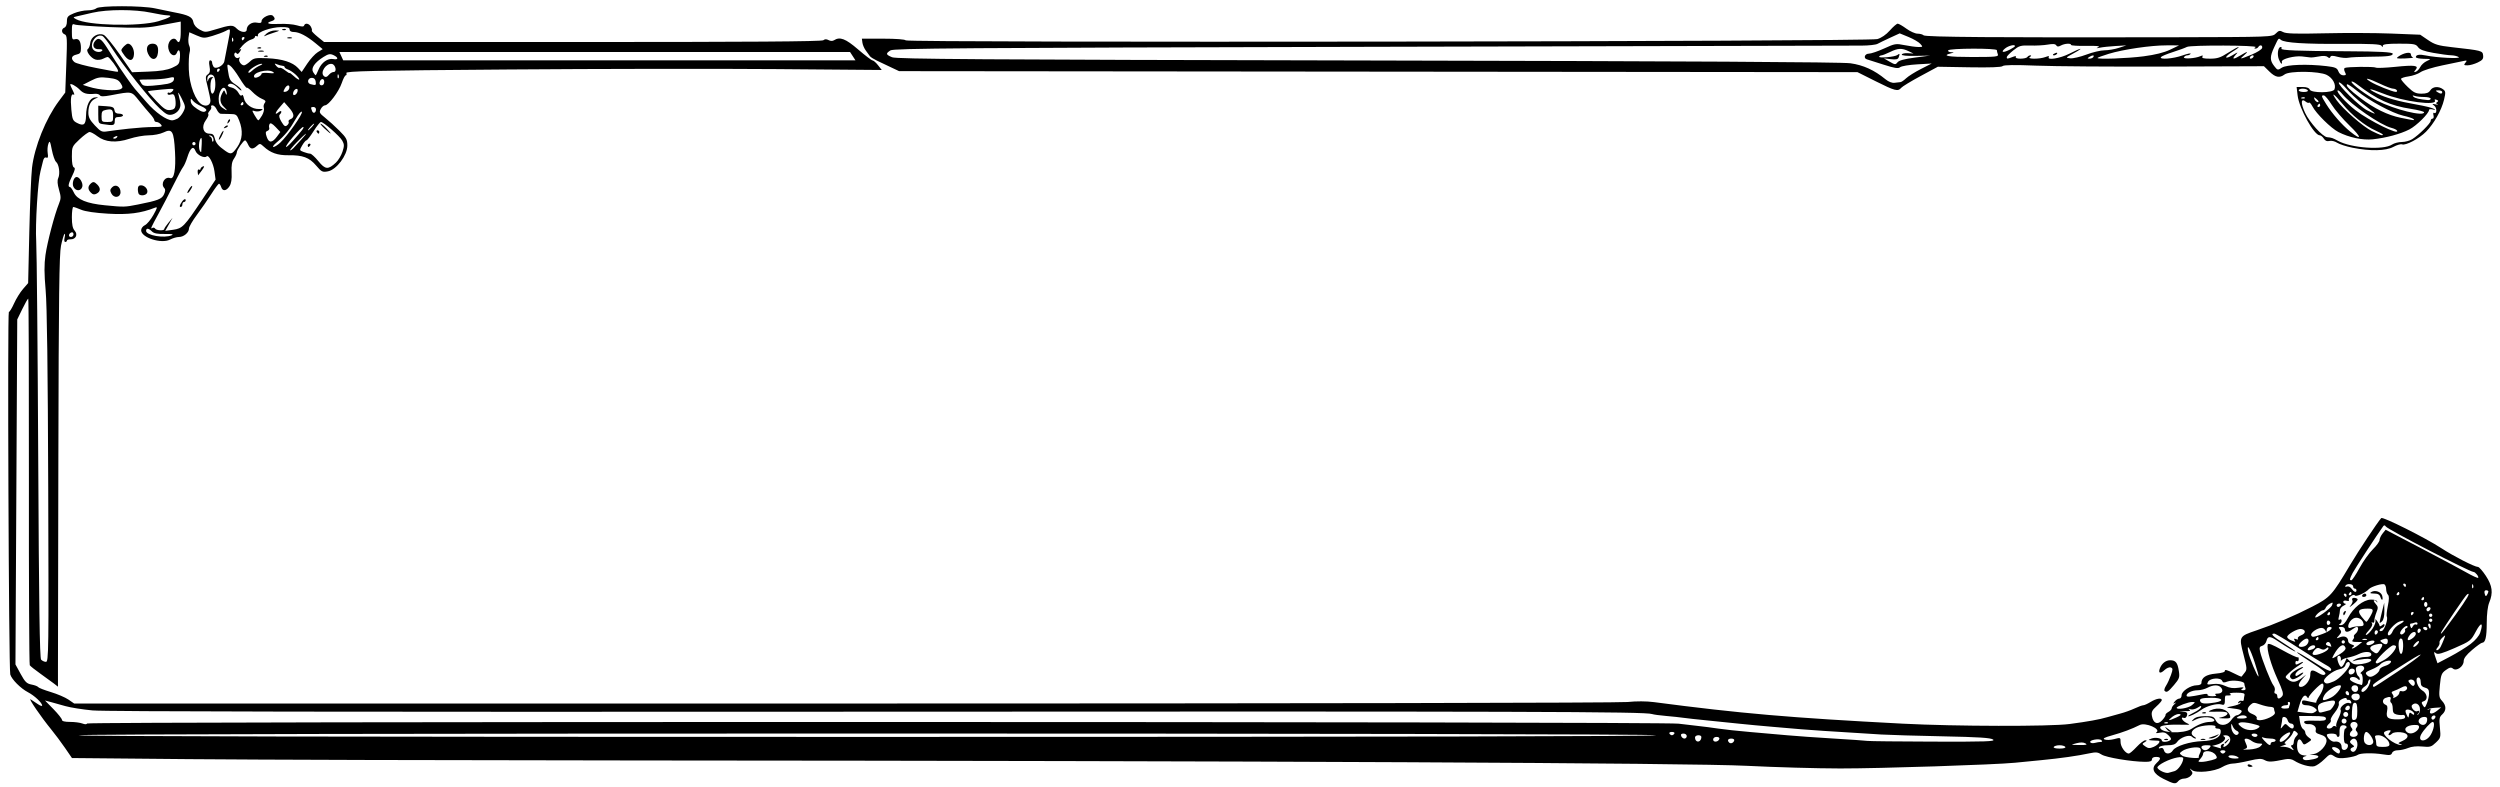 <?xml version="1.0" encoding="UTF-8" standalone="no"?>
<!DOCTYPE svg PUBLIC "-//W3C//DTD SVG 1.1//EN" "http://www.w3.org/Graphics/SVG/1.1/DTD/svg11.dtd">
<svg width="100%" height="100%" viewBox="0 0 270 85" version="1.1" xmlns="http://www.w3.org/2000/svg" xmlns:xlink="http://www.w3.org/1999/xlink" xml:space="preserve" xmlns:serif="http://www.serif.com/" style="fill-rule:evenodd;clip-rule:evenodd;stroke-linejoin:round;stroke-miterlimit:2;">
    <g id="g1" transform="matrix(1.364,0,0,1.378,-11.255,-99.923)">
        <path id="path3" d="M179.552,133.556C178.732,133.153 178.552,132.725 179.023,132.298C179.379,131.977 179.361,131.836 178.964,131.836C178.761,131.836 178.638,131.91 178.638,132.032C178.638,132.176 178.492,132.226 178.083,132.221C176.993,132.209 174.998,131.877 174.653,131.651C174.363,131.461 174.204,131.445 173.696,131.553C172.762,131.752 171.399,131.944 169.887,132.089C169.133,132.162 168.193,132.253 167.797,132.292C166.204,132.449 157.073,132.745 153.953,132.741C152.121,132.739 148.801,132.645 146.574,132.534C142.069,132.309 108.211,132.147 58.729,132.114C44.248,132.104 28.249,132.058 23.175,132.01L13.949,131.924L13.398,131.129C13.095,130.692 12.603,130.04 12.306,129.681C11.507,128.717 10.455,127.194 10.679,127.325C10.785,127.387 11.034,127.55 11.231,127.687C11.429,127.823 11.591,127.881 11.591,127.815C11.591,127.599 10.982,127.031 10.464,126.765C9.886,126.467 9.173,125.757 9.064,125.371C8.944,124.943 8.834,96.964 8.953,96.964C9.013,96.964 9.198,96.663 9.365,96.295C9.531,95.927 9.85,95.418 10.074,95.163L10.48,94.7L10.572,90.705C10.623,88.508 10.719,86.241 10.786,85.666C10.977,84.023 11.879,81.805 12.91,80.439L13.418,79.766L13.503,77.528C13.579,75.521 13.566,75.281 13.373,75.207C13.104,75.103 13.092,74.777 13.354,74.677C13.47,74.632 13.55,74.435 13.55,74.191C13.551,73.831 13.619,73.753 14.107,73.552C14.412,73.426 14.9,73.324 15.19,73.324C15.48,73.324 15.788,73.253 15.875,73.167C16.097,72.944 19.528,72.947 20.537,73.171C20.968,73.266 21.644,73.405 22.039,73.479C23.186,73.693 23.481,73.841 23.562,74.243C23.608,74.475 23.787,74.686 24.063,74.834C24.474,75.056 24.526,75.056 25.258,74.834C26.513,74.453 26.687,74.445 26.989,74.747C27.302,75.06 27.786,75.113 27.786,74.835C27.786,74.488 28.196,74.209 28.591,74.288C28.861,74.342 28.961,74.311 28.961,74.173C28.961,73.891 29.665,73.557 29.856,73.748C30.072,73.964 30.042,74.078 29.745,74.172C29.227,74.337 29.5,74.433 30.36,74.389C30.843,74.364 31.472,74.414 31.76,74.5C32.137,74.613 32.296,74.617 32.331,74.513C32.407,74.285 32.727,74.344 32.87,74.612C32.942,74.747 32.974,74.884 32.94,74.917C32.907,74.95 33.111,75.164 33.393,75.391L33.907,75.803L53.59,75.806C67.517,75.808 73.322,75.767 73.442,75.667C73.558,75.571 73.69,75.567 73.856,75.656C74.007,75.737 74.173,75.741 74.289,75.667C74.756,75.372 75.202,75.541 76.201,76.393C76.748,76.86 77.26,77.245 77.339,77.249C77.418,77.253 77.614,77.423 77.775,77.627L78.067,77.998L69.742,77.929C65.164,77.891 55.61,77.904 48.512,77.959C37.633,78.042 35.618,78.086 35.676,78.237C35.714,78.336 35.693,78.417 35.631,78.417C35.568,78.417 35.424,78.689 35.311,79.021C35.081,79.695 34.267,80.768 33.986,80.768C33.885,80.768 33.733,80.899 33.648,81.058C33.509,81.319 33.544,81.388 33.996,81.744C34.273,81.961 34.782,82.419 35.126,82.76C35.675,83.302 35.753,83.447 35.753,83.923C35.753,84.686 34.893,85.815 34.215,85.943C33.785,86.023 33.713,85.988 33.282,85.487C32.736,84.853 32.226,84.665 31.08,84.68C30.228,84.69 29.672,84.496 29.126,83.997C28.852,83.746 28.818,83.743 28.593,83.947C28.26,84.249 28.066,84.219 27.893,83.837C27.811,83.658 27.706,83.511 27.659,83.511C27.526,83.511 27.002,84.264 27.002,84.456C27.002,84.551 26.901,84.773 26.777,84.95C26.613,85.185 26.562,85.476 26.59,86.033C26.616,86.563 26.564,86.893 26.42,87.113C26.168,87.497 25.874,87.522 25.762,87.168C25.716,87.024 25.638,86.909 25.589,86.912C25.54,86.916 25.265,87.282 24.978,87.727C24.691,88.172 24.176,88.907 23.835,89.361C23.494,89.815 23.215,90.291 23.215,90.42C23.215,90.741 22.804,91.086 22.421,91.087C22.247,91.087 21.931,91.178 21.72,91.288C21.032,91.647 19.427,91.136 19.427,90.558C19.427,90.413 19.559,90.237 19.725,90.161C19.889,90.087 20.192,89.725 20.398,89.359C20.721,88.783 20.738,88.706 20.524,88.79C19.43,89.222 18.405,89.352 16.815,89.261C15.782,89.201 14.997,89.087 14.677,88.951C14.398,88.832 14.119,88.735 14.056,88.735C13.993,88.735 13.942,89.098 13.942,89.541C13.942,90.118 14.005,90.417 14.165,90.594C14.441,90.899 14.247,91.287 13.826,91.272C13.674,91.266 13.55,91.31 13.55,91.37C13.55,91.429 13.49,91.478 13.417,91.478C13.338,91.478 13.319,91.332 13.37,91.119C13.417,90.921 13.412,90.801 13.357,90.851C13.303,90.901 13.18,91.312 13.083,91.765C12.942,92.424 12.9,95.721 12.873,108.261C12.854,116.881 12.839,124.473 12.84,125.133L12.841,126.331L12.51,126.076C12.327,125.935 11.844,125.587 11.435,125.302C11.027,125.017 10.655,124.723 10.608,124.648C10.562,124.573 10.531,118.078 10.54,110.215C10.549,102.352 10.525,95.919 10.487,95.919C10.448,95.919 10.237,96.286 10.017,96.735L9.617,97.551L9.475,124.587L9.887,125.334C10.235,125.964 10.369,126.093 10.75,126.165C10.999,126.211 11.233,126.3 11.271,126.361C11.309,126.423 11.761,126.598 12.276,126.752C12.79,126.905 13.417,127.17 13.667,127.34L14.123,127.65L75.059,127.651C110.46,127.651 136.466,127.602 137.119,127.533C137.814,127.46 138.612,127.463 139.209,127.541C146.039,128.43 149.993,128.769 158.916,129.23C163.066,129.444 170.563,129.46 172.107,129.258C173.581,129.065 174.488,128.903 175.111,128.72C175.363,128.647 175.833,128.518 176.156,128.433C176.48,128.349 176.983,128.169 177.275,128.034C177.567,127.898 177.874,127.787 177.958,127.787C178.041,127.787 178.302,127.67 178.537,127.527C178.984,127.254 179.421,127.182 179.421,127.382C179.421,127.446 179.23,127.667 178.996,127.873C178.65,128.176 178.583,128.317 178.637,128.623C178.74,129.208 179.087,129.353 179.45,128.962C179.614,128.786 179.734,128.598 179.717,128.545C179.699,128.492 179.802,128.386 179.945,128.309C180.088,128.233 180.205,128.105 180.205,128.026C180.205,127.946 180.308,127.797 180.434,127.694C180.566,127.586 180.58,127.549 180.466,127.607C180.298,127.693 180.295,127.676 180.45,127.486C180.548,127.364 180.71,127.265 180.809,127.265C180.908,127.265 180.989,127.147 180.989,127.002C180.989,126.679 181.696,126.221 182.197,126.221C182.405,126.22 182.556,126.148 182.556,126.049C182.556,125.619 182.927,125.376 183.686,125.308C184.206,125.261 184.439,125.186 184.416,125.074C184.395,124.971 184.634,125.036 185.05,125.247C185.416,125.433 185.726,125.566 185.738,125.543C185.749,125.52 185.857,125.384 185.976,125.241C186.181,124.995 186.175,124.907 185.887,123.804C185.519,122.398 185.527,122.383 186.931,121.914C188.356,121.438 189.949,120.766 191.336,120.057C192.757,119.33 192.894,119.182 194.304,116.834C194.987,115.697 196.461,113.498 196.795,113.117C196.911,112.986 200.305,114.67 201.559,115.481C202.527,116.107 204.186,116.947 204.455,116.947C204.543,116.947 204.824,117.262 205.079,117.646C205.596,118.426 205.666,118.971 205.347,119.735C205.224,120.029 205.15,120.631 205.149,121.351C205.147,122.448 205.041,122.89 204.778,122.89C204.712,122.89 204.357,123.143 203.99,123.452C203.526,123.843 203.323,124.112 203.323,124.331C203.323,124.751 202.753,125.146 202.478,124.917C202.325,124.791 202.211,124.813 201.908,125.029C201.57,125.269 201.518,125.402 201.437,126.231C201.354,127.066 201.373,127.193 201.615,127.451C201.957,127.815 201.96,128.202 201.623,128.507C201.395,128.713 201.371,128.849 201.44,129.539C201.516,130.301 201.503,130.35 201.122,130.711C200.763,131.052 200.661,131.081 200.041,131.021C199.612,130.98 199.195,131.022 198.927,131.135C198.691,131.233 198.327,131.314 198.117,131.314C197.884,131.314 197.703,131.397 197.653,131.526C197.585,131.702 197.464,131.722 196.953,131.639C196.13,131.507 195.113,131.528 194.922,131.682C194.837,131.751 194.458,131.849 194.079,131.9C193.548,131.971 193.316,131.944 193.07,131.783C192.761,131.581 192.733,131.59 192.278,132.032C192.018,132.284 191.667,132.525 191.498,132.567C191.164,132.651 190.372,132.433 189.903,132.128C189.709,132.002 189.465,131.966 189.185,132.023C188.118,132.24 187.871,132.251 187.57,132.09C187.305,131.948 187.099,131.956 186.309,132.141C185.789,132.263 185.206,132.361 185.012,132.36C184.819,132.359 184.45,132.483 184.192,132.635C183.592,132.989 182.143,133.129 181.807,132.866C181.601,132.704 181.594,132.708 181.744,132.9C181.883,133.077 181.876,133.151 181.702,133.324C181.587,133.44 181.357,133.534 181.191,133.534C181.026,133.534 180.817,133.622 180.728,133.73C180.512,133.989 180.399,133.972 179.552,133.556ZM180.435,132.947C180.717,132.866 181.119,132.283 181.119,131.956C181.119,131.735 180.329,131.886 179.612,132.244C179.289,132.406 179.045,132.6 179.07,132.677C179.136,132.876 179.713,133.145 179.944,133.084C180.052,133.055 180.273,132.994 180.435,132.947ZM183.37,132.091C183.809,131.969 183.842,131.93 183.7,131.704C183.469,131.333 182.687,131.263 182.687,131.612C182.687,131.688 182.589,131.857 182.471,131.989C182.267,132.214 182.272,132.228 182.568,132.227C182.741,132.226 183.102,132.165 183.37,132.091ZM191.421,132.015C191.925,131.915 191.955,131.712 191.47,131.686L191.111,131.666L191.452,131.613C191.925,131.54 192.515,130.898 192.461,130.515C192.43,130.3 192.291,130.176 191.983,130.088C191.651,129.993 191.564,129.907 191.612,129.723C191.682,129.455 191.375,129.23 190.989,129.266C190.856,129.279 190.722,129.217 190.691,129.129C190.649,129.011 190.869,128.977 191.526,128.998C192.244,129.022 192.417,128.989 192.417,128.832C192.417,128.674 192.21,128.635 191.352,128.632L190.288,128.628L190.36,129.089C190.4,129.343 190.511,129.597 190.608,129.655C190.705,129.712 190.784,129.841 190.784,129.941C190.784,130.041 190.904,130.207 191.05,130.309C191.312,130.493 191.312,130.496 190.989,130.708C190.681,130.91 190.655,130.907 190.521,130.657C190.328,130.296 190.131,130.454 190.131,130.969C190.131,131.45 190.323,131.698 190.713,131.72C190.935,131.733 190.942,131.746 190.75,131.796C190.624,131.829 190.554,131.91 190.595,131.976C190.682,132.118 190.864,132.127 191.421,132.015ZM182.354,131.851C182.326,131.824 182.366,131.685 182.442,131.543C182.534,131.372 182.537,131.242 182.45,131.155C182.287,130.992 181.358,131.139 181.034,131.38C180.8,131.553 180.8,131.564 181.041,131.742C181.248,131.896 182.503,132 182.354,131.851ZM185.429,131.836C185.17,131.668 184.608,131.668 184.711,131.836C184.756,131.908 184.979,131.965 185.209,131.964C185.526,131.963 185.579,131.932 185.429,131.836ZM177.428,131.052C177.698,130.765 178.008,130.532 178.115,130.534C178.264,130.537 178.253,130.572 178.072,130.677C177.843,130.81 177.845,130.825 178.112,131.012C178.34,131.172 178.461,131.179 178.767,131.053C179.15,130.894 179.392,130.559 179.117,130.566C179.033,130.568 178.817,130.557 178.638,130.542C178.321,130.514 178.319,130.51 178.592,130.4C178.904,130.274 179.421,130.365 179.421,130.545C179.421,130.692 179.824,130.691 180.057,130.543C180.201,130.452 180.18,130.374 179.951,130.145C179.729,129.923 179.573,129.878 179.25,129.941C178.984,129.993 178.896,129.98 179.005,129.904C179.375,129.648 178.124,129.111 177.675,129.334C177.056,129.643 176.308,129.92 175.503,130.141C174.856,130.319 174.713,130.398 174.903,130.473C175.039,130.528 175.377,130.512 175.654,130.439C176.151,130.306 176.156,130.309 176.156,130.678C176.156,131.04 176.545,131.574 176.808,131.574C176.879,131.574 177.158,131.339 177.428,131.052ZM179.658,130.44C179.753,130.403 179.865,130.407 179.909,130.451C179.952,130.494 179.875,130.525 179.737,130.519C179.585,130.513 179.554,130.482 179.658,130.44ZM180.297,131.326C180.51,130.985 181.64,130.633 182.633,130.598C183.548,130.565 184.054,130.319 184.086,129.893C184.101,129.696 184.032,129.615 183.846,129.615C183.703,129.615 183.622,129.557 183.666,129.485C183.796,129.275 182.589,129.33 182.158,129.554C181.724,129.778 181.661,130.06 182.001,130.258C182.127,130.331 182.168,130.393 182.092,130.395C182.017,130.397 181.889,130.333 181.808,130.252C181.611,130.055 180.881,130.308 180.634,130.661C180.499,130.854 180.303,130.922 179.879,130.922C179.564,130.922 179.264,130.99 179.212,131.074C179.15,131.175 179.187,131.2 179.322,131.149C179.455,131.098 179.549,131.158 179.592,131.322C179.677,131.646 180.096,131.648 180.297,131.326ZM182.523,130.443C182.613,130.407 182.76,130.407 182.85,130.443C182.94,130.479 182.866,130.509 182.687,130.509C182.507,130.509 182.434,130.479 182.523,130.443ZM183.362,130.271C183.554,130.213 183.789,130.126 183.885,130.077C183.98,130.028 183.944,130.081 183.805,130.193C183.665,130.307 183.43,130.394 183.282,130.388C183.066,130.379 183.082,130.356 183.362,130.271ZM184.45,131.444C184.494,131.372 184.406,131.313 184.254,131.313C184.102,131.313 184.014,131.372 184.058,131.444C184.102,131.516 184.191,131.575 184.254,131.575C184.317,131.575 184.405,131.516 184.45,131.444ZM193.527,131.387C193.527,131.191 193.042,130.972 192.906,131.107C192.826,131.187 193.251,131.563 193.429,131.57C193.483,131.572 193.527,131.49 193.527,131.387ZM194.785,131.286C195.098,130.779 194.777,130.139 194.4,130.521C194.281,130.642 194.299,130.717 194.478,130.85C194.685,131.002 194.688,131.03 194.502,131.101C194.388,131.145 194.331,131.24 194.376,131.312C194.485,131.49 194.666,131.478 194.785,131.286ZM183.209,131.117C183.348,130.95 183.312,130.921 182.964,130.921C182.575,130.921 182.454,131.037 182.643,131.226C182.789,131.372 183.038,131.324 183.209,131.117ZM187.23,131.005C187.429,130.807 187.421,130.791 187.123,130.787C186.946,130.785 186.687,130.696 186.547,130.591C186.237,130.356 185.899,130.339 185.991,130.562C186.027,130.652 186.097,130.824 186.145,130.944C186.209,131.103 186.15,131.18 185.929,131.23C185.762,131.267 185.938,131.28 186.321,131.258C186.747,131.234 187.099,131.136 187.23,131.005ZM189.74,131.117C189.627,130.982 189.622,130.921 189.724,130.921C189.804,130.921 189.87,130.808 189.87,130.67C189.87,130.531 189.957,130.331 190.062,130.225C190.231,130.057 190.231,130.014 190.064,129.875C189.91,129.747 189.858,129.763 189.791,129.96C189.745,130.094 189.553,130.335 189.365,130.496C189.126,130.701 189.081,130.794 189.218,130.803C189.325,130.81 189.267,130.864 189.087,130.922L188.76,131.026L189.087,131.041C189.267,131.049 189.502,131.113 189.609,131.183C189.888,131.363 189.927,131.343 189.74,131.117ZM194.156,131.018C194.18,130.889 194.12,130.791 194.015,130.791C193.882,130.791 193.831,130.625 193.835,130.203C193.838,129.88 193.887,129.615 193.945,129.615C194.002,129.615 194.05,129.557 194.05,129.485C194.05,129.413 193.932,129.354 193.788,129.354C193.543,129.354 193.471,129.536 193.492,130.105C193.495,130.195 193.446,130.268 193.382,130.268C193.318,130.268 193.266,130.21 193.266,130.138C193.266,130.066 193.09,130.007 192.874,130.007C192.659,130.007 192.484,130.051 192.486,130.105C192.497,130.343 192.874,130.677 193.092,130.641C193.427,130.586 193.658,130.76 193.658,131.069C193.658,131.398 194.091,131.353 194.156,131.018ZM171.781,131.052C171.737,130.98 171.531,130.921 171.324,130.921C171.117,130.921 170.911,130.98 170.867,131.052C170.818,131.131 170.999,131.183 171.324,131.183C171.649,131.183 171.83,131.131 171.781,131.052ZM184.091,131.036C184.073,130.955 184.14,130.859 184.24,130.823C184.351,130.783 184.386,130.814 184.33,130.905C184.182,131.144 184.456,131.073 184.694,130.81C184.968,130.507 184.843,130.137 184.469,130.14C184.267,130.141 184.237,130.173 184.362,130.251C184.591,130.397 184.247,130.754 183.755,130.881L183.405,130.971L183.731,131.064C183.911,131.115 184.073,131.163 184.091,131.17C184.109,131.177 184.109,131.117 184.091,131.036ZM184.385,130.742C184.385,130.715 184.487,130.612 184.613,130.513C184.82,130.351 184.825,130.355 184.662,130.562C184.492,130.78 184.385,130.849 184.385,130.742ZM197.445,130.856C197.445,130.546 196.955,130.138 196.582,130.138C196.326,130.138 196.261,130.189 196.321,130.344C196.365,130.458 196.401,130.664 196.401,130.802C196.401,131.007 196.495,131.052 196.923,131.052C197.3,131.052 197.445,130.998 197.445,130.856ZM173.373,130.776C173.212,130.683 172.981,130.68 172.654,130.766C172.175,130.894 172.176,130.894 172.891,130.904C173.454,130.912 173.558,130.883 173.373,130.775L173.373,130.776ZM188.042,130.791C188.042,130.719 188.13,130.66 188.238,130.66C188.345,130.66 188.433,130.602 188.433,130.53C188.433,130.458 188.262,130.399 188.052,130.399C187.843,130.399 187.571,130.361 187.449,130.314C187.289,130.252 187.314,130.322 187.536,130.561C187.87,130.92 188.042,130.998 188.042,130.791ZM196.16,130.595C196.113,130.32 195.774,129.877 195.611,129.877C195.427,129.877 195.343,130.553 195.502,130.744C195.736,131.027 196.215,130.918 196.16,130.595ZM198.302,130.827C198.09,130.773 198.119,130.733 198.475,130.583C199.078,130.329 198.987,129.956 198.309,129.9C198.03,129.878 197.74,129.922 197.663,129.998C197.449,130.213 197.261,130.164 197.445,129.942C197.576,129.784 197.573,129.746 197.429,129.748C197.33,129.749 197.166,129.803 197.063,129.868C196.766,130.056 197.845,130.913 198.36,130.897C198.467,130.894 198.441,130.862 198.302,130.827ZM145.564,130.554C145.593,130.468 145.496,130.399 145.344,130.399C145.072,130.399 144.991,130.536 145.161,130.707C145.282,130.828 145.501,130.745 145.564,130.554ZM174.582,130.662C174.71,130.661 174.729,130.617 174.64,130.528C174.476,130.364 173.649,130.514 173.757,130.688C173.8,130.757 173.96,130.78 174.114,130.739C174.267,130.698 174.478,130.663 174.582,130.662ZM142.959,130.356C142.987,130.209 142.913,130.138 142.73,130.138C142.581,130.138 142.46,130.216 142.46,130.312C142.46,130.712 142.883,130.749 142.959,130.356ZM144.386,130.432C144.418,130.336 144.328,130.268 144.168,130.268C144.008,130.268 143.896,130.353 143.896,130.474C143.896,130.714 144.304,130.679 144.386,130.432ZM166.062,130.475C165.883,130.339 164.942,130.28 162.078,130.222C160.016,130.181 157.829,130.117 157.218,130.08C152.896,129.816 151.456,129.723 150.884,129.67C150.525,129.638 149.525,129.553 148.663,129.482C147.801,129.411 146.597,129.299 145.986,129.235C145.375,129.17 144.229,129.054 143.439,128.977C142.649,128.9 141.797,128.808 141.545,128.771C141.294,128.734 140.677,128.669 140.174,128.626C139.671,128.584 139.171,128.516 139.064,128.477C138.542,128.285 129.296,128.258 75.262,128.292C35.909,128.316 16.545,128.284 15.574,128.192C14.784,128.118 13.814,127.965 13.419,127.852C13.024,127.738 12.501,127.594 12.257,127.53L11.814,127.414L12.486,128.094C12.856,128.469 13.158,128.846 13.158,128.934C13.158,129.038 13.383,129.093 13.802,129.093C14.157,129.093 14.594,129.149 14.773,129.217C14.976,129.294 15.115,129.295 15.141,129.218C15.197,129.051 139.832,129.062 141.153,129.23C141.692,129.298 142.427,129.384 142.786,129.42C143.145,129.457 143.821,129.544 144.288,129.614C144.755,129.685 145.901,129.806 146.835,129.885C147.769,129.963 149.091,130.078 149.774,130.14C150.456,130.202 152.102,130.317 153.431,130.396C154.759,130.474 155.964,130.558 156.108,130.581C156.252,130.605 158.603,130.63 161.332,130.638C165.539,130.65 166.26,130.625 166.062,130.474L166.062,130.475ZM189.347,130.334C189.516,130.155 189.619,129.974 189.577,129.932C189.474,129.828 188.865,130.238 188.775,130.472C188.659,130.775 189.014,130.689 189.347,130.334ZM200.712,130.105C200.973,129.677 201.062,129.093 200.866,129.093C200.724,129.093 200.125,129.742 199.947,130.088C199.641,130.685 200.349,130.701 200.712,130.105ZM141.806,130.203C141.806,130.095 141.691,130.007 141.549,130.007C141.374,130.007 141.316,130.07 141.367,130.203C141.409,130.311 141.524,130.399 141.625,130.399C141.725,130.399 141.806,130.311 141.806,130.203ZM139.39,130.138C139.278,129.957 14.464,129.957 14.464,130.138C14.464,130.225 35.386,130.269 76.967,130.269C118.603,130.269 139.444,130.225 139.39,130.138ZM186.997,130.138C186.997,130.066 186.876,130.007 186.728,130.007C186.58,130.007 186.495,130.066 186.54,130.138C186.584,130.21 186.705,130.269 186.809,130.269C186.912,130.269 186.997,130.21 186.997,130.138ZM194.906,130.127C194.954,130.048 194.929,129.921 194.851,129.842C194.75,129.742 194.749,129.651 194.847,129.533C195.01,129.336 194.894,129.093 194.637,129.093C194.374,129.093 194.265,129.338 194.436,129.544C194.538,129.667 194.541,129.749 194.447,129.807C194.372,129.854 194.31,129.977 194.31,130.08C194.31,130.299 194.776,130.336 194.905,130.126L194.906,130.127ZM140.827,130.007C140.871,129.935 140.783,129.877 140.631,129.877C140.479,129.877 140.391,129.935 140.435,130.007C140.479,130.079 140.568,130.138 140.631,130.138C140.694,130.138 140.783,130.079 140.827,130.007ZM185.495,130.006C185.54,129.934 185.48,129.838 185.361,129.792C185.243,129.747 185.096,129.586 185.035,129.434C184.94,129.199 184.922,129.193 184.915,129.396C184.898,129.899 185.3,130.323 185.495,130.006ZM181.772,129.635C182.306,129.284 182.823,129.093 183.235,129.093C183.8,129.093 183.626,128.776 183.033,128.726C182.767,128.703 182.36,128.779 182.129,128.895C181.727,129.094 181.718,129.093 181.935,128.876C182.091,128.718 182.374,128.645 182.843,128.641C183.441,128.636 183.544,128.676 183.688,128.962C183.935,129.452 184.562,129.447 184.915,128.951C185.064,128.742 185.263,128.571 185.357,128.571C185.451,128.571 185.599,128.485 185.686,128.38C185.856,128.176 185.702,128.109 184.842,128.009C184.482,127.968 184.495,127.955 185.008,127.858C185.315,127.8 185.603,127.692 185.648,127.619C185.699,127.537 185.665,127.526 185.56,127.591C185.444,127.663 185.42,127.646 185.488,127.537C185.542,127.449 185.659,127.405 185.747,127.439C185.836,127.473 185.911,127.433 185.913,127.35C185.916,127.267 185.941,127.111 185.968,127.003C186.007,126.848 185.875,126.806 185.335,126.802C184.96,126.799 184.725,126.842 184.813,126.898C184.93,126.973 184.92,127.004 184.776,127.017C184.669,127.027 184.544,127.03 184.5,127.025C184.456,127.02 184.42,127.115 184.42,127.238C184.421,127.74 184.383,127.804 184.13,127.724C183.802,127.62 182.94,127.852 182.54,128.152C182.197,128.41 181.511,128.731 181.511,128.634C181.511,128.6 181.727,128.469 181.992,128.343C182.256,128.217 182.498,128.034 182.529,127.937C182.572,127.806 182.505,127.815 182.263,127.973C182.084,128.09 181.83,128.149 181.693,128.104C181.513,128.046 181.494,128.058 181.62,128.148C181.739,128.233 181.593,128.264 181.163,128.244C180.81,128.227 180.741,128.239 181.007,128.269C181.408,128.314 181.472,128.364 181.415,128.585C181.375,128.738 181.273,128.818 181.169,128.779C180.851,128.657 181.045,129.022 181.381,129.177C181.688,129.319 181.677,129.327 181.185,129.313C179.977,129.278 179.291,129.355 179.291,129.525C179.291,129.973 181.134,130.054 181.772,129.635ZM179.797,129.648C179.631,129.437 179.637,129.434 179.879,129.611C180.022,129.716 180.164,129.819 180.194,129.84C180.224,129.86 180.187,129.877 180.112,129.877C180.037,129.877 179.895,129.774 179.797,129.648ZM184.178,128.718C184.387,128.673 184.583,128.562 184.613,128.473C184.668,128.309 184.429,128.271 183.47,128.294C183.096,128.303 183.06,128.283 183.274,128.185C183.917,127.893 184.641,128.089 184.819,128.603C184.887,128.799 184.819,128.83 184.348,128.816C183.863,128.803 183.843,128.791 184.178,128.718ZM182.662,128.351C182.756,128.313 182.869,128.318 182.913,128.361C182.956,128.404 182.879,128.435 182.741,128.43C182.589,128.424 182.558,128.392 182.662,128.351ZM199.568,129.825C199.834,129.624 199.869,129.361 199.633,129.339C198.994,129.28 198.529,129.543 198.766,129.829C198.951,130.052 199.271,130.051 199.568,129.826L199.568,129.825ZM187.051,129.574C187.261,129.421 187.209,129.384 186.565,129.23C186.168,129.134 185.744,129.095 185.623,129.141C185.429,129.216 185.439,129.256 185.71,129.481C186.066,129.778 186.712,129.822 187.051,129.574ZM189.416,129.404C189.681,129.669 189.87,129.675 189.87,129.419C189.87,129.312 189.776,129.224 189.662,129.224C189.547,129.224 189.423,129.106 189.386,128.962C189.311,128.679 188.957,128.598 188.954,128.864C188.953,128.954 188.919,129.175 188.879,129.354C188.81,129.664 188.816,129.668 189.005,129.436C189.188,129.211 189.22,129.208 189.416,129.404ZM192.941,129.483C192.986,129.41 193.092,129.39 193.177,129.438C193.262,129.487 193.29,129.481 193.239,129.424C193.188,129.368 193.264,129.092 193.407,128.811C193.55,128.53 193.63,128.239 193.584,128.164C193.456,127.958 193.998,127.514 194.256,127.613C194.411,127.673 194.457,127.643 194.41,127.514C194.374,127.413 194.277,127.344 194.197,127.362C194.116,127.38 194.05,127.338 194.05,127.267C194.05,127.19 193.916,127.2 193.714,127.292C193.494,127.393 193.399,127.522 193.438,127.67C193.471,127.795 193.326,128.102 193.112,128.362C192.9,128.619 192.759,128.882 192.799,128.946C192.839,129.011 192.784,129.136 192.677,129.225C192.57,129.313 192.482,129.438 192.482,129.501C192.482,129.659 192.84,129.645 192.941,129.483ZM200.426,128.994C200.457,128.777 200.402,128.701 200.213,128.701C199.855,128.701 199.626,129.001 199.829,129.204C200.063,129.438 200.378,129.327 200.426,128.994ZM179.909,129.145C179.865,129.101 179.753,129.097 179.658,129.134C179.554,129.176 179.585,129.207 179.737,129.213C179.875,129.219 179.952,129.188 179.909,129.145ZM194.05,129.028C194.05,128.92 193.961,128.832 193.854,128.832C193.746,128.832 193.658,128.92 193.658,129.028C193.658,129.135 193.746,129.224 193.854,129.224C193.961,129.224 194.05,129.135 194.05,129.028ZM180.569,128.747C180.922,128.59 180.992,128.516 180.826,128.476C180.7,128.446 180.442,128.543 180.253,128.692C179.837,129.019 179.923,129.034 180.569,128.747ZM187.976,128.741C188.271,128.6 188.416,128.453 188.372,128.338C188.334,128.239 188.303,128.104 188.303,128.038C188.303,127.972 188.171,127.915 188.009,127.912C187.847,127.909 187.482,127.823 187.197,127.722C186.736,127.558 186.652,127.561 186.446,127.748C186.104,128.057 186.161,128.313 186.607,128.481C186.838,128.568 186.975,128.699 186.938,128.797C186.846,129.038 187.418,129.007 187.976,128.741ZM194.899,128.243C194.899,127.752 194.85,127.591 194.703,127.591C194.559,127.591 194.5,127.771 194.477,128.286C194.45,128.885 194.477,128.975 194.672,128.938C194.851,128.903 194.899,128.757 194.899,128.243ZM198.686,128.697C198.686,128.592 198.602,128.524 198.499,128.546C198.396,128.569 198.175,128.553 198.009,128.511C197.779,128.454 197.707,128.344 197.707,128.054C197.707,127.844 197.65,127.637 197.582,127.595C197.513,127.552 197.49,127.432 197.53,127.326C197.608,127.123 197.469,127.083 197.13,127.214C196.863,127.316 196.863,127.642 197.13,127.744C197.286,127.804 197.317,127.93 197.256,128.254C197.158,128.776 197.326,128.899 198.122,128.893C198.528,128.89 198.686,128.835 198.686,128.697ZM201.07,128.625C200.945,128.501 200.696,128.703 200.788,128.853C200.844,128.942 200.917,128.94 201.01,128.846C201.087,128.769 201.114,128.67 201.07,128.625ZM186.148,128.702C186.046,128.537 185.685,128.537 185.429,128.702C185.284,128.796 185.362,128.829 185.731,128.83C186.03,128.831 186.196,128.78 186.148,128.702ZM199.219,128.449C199.345,128.554 199.404,128.558 199.404,128.461C199.404,128.283 198.998,128.066 198.799,128.137C198.689,128.177 198.689,128.272 198.799,128.51C198.938,128.81 198.95,128.813 198.99,128.562C199.024,128.347 199.069,128.325 199.219,128.449ZM194.18,128.506C194.18,128.398 194.092,128.31 193.984,128.31C193.877,128.31 193.788,128.398 193.788,128.506C193.788,128.613 193.877,128.702 193.984,128.702C194.092,128.702 194.18,128.613 194.18,128.506ZM199.862,128.105C199.862,127.702 199.503,127.506 199.242,127.767C199.078,127.931 199.464,128.369 199.665,128.245C199.737,128.2 199.796,128.221 199.796,128.291C199.796,128.361 199.736,128.448 199.662,128.485C199.589,128.521 199.604,128.536 199.695,128.518C199.787,128.499 199.862,128.313 199.862,128.105ZM191.568,128.305C191.738,128.192 191.73,128.148 191.51,127.981C191.371,127.874 191.092,127.787 190.89,127.787C190.651,127.787 190.523,127.719 190.523,127.591C190.523,127.365 190.55,127.362 191.219,127.518C191.494,127.582 191.69,127.605 191.655,127.569C191.619,127.534 191.732,127.296 191.906,127.04C192.213,126.588 192.325,126.089 192.119,126.089C191.959,126.089 191.046,127.017 191.044,127.182C191.043,127.263 190.986,127.243 190.918,127.135C190.747,126.865 190.51,127.119 190.315,127.783L190.163,128.296L190.572,128.347C191.31,128.44 191.37,128.438 191.568,128.305ZM192.701,128.179C192.813,128.179 193.135,127.726 193.135,127.568C193.135,127.406 193.039,127.384 192.648,127.458C191.907,127.597 191.725,127.733 191.794,128.096C191.849,128.386 191.892,128.404 192.266,128.297C192.492,128.232 192.687,128.179 192.701,128.179ZM201.242,128.198L201.542,127.955L201.056,127.985C200.789,128.001 200.529,128.061 200.477,128.118C200.426,128.175 200.467,128.173 200.569,128.114C200.708,128.033 200.734,128.061 200.672,128.223C200.558,128.518 200.864,128.505 201.242,128.198ZM194.311,127.972C194.311,127.742 194.03,127.782 193.949,128.024C193.92,128.109 193.99,128.179 194.104,128.179C194.218,128.179 194.311,128.086 194.311,127.972ZM181.791,127.792C182.094,127.539 182.095,127.535 181.821,127.53C181.533,127.526 180.597,127.873 180.597,127.985C180.597,128.165 181.522,128.015 181.791,127.792ZM189.478,127.994C189.478,127.964 189.514,127.846 189.558,127.733C189.602,127.617 189.57,127.526 189.485,127.526C189.401,127.526 189.369,127.585 189.413,127.657C189.457,127.729 189.376,127.787 189.232,127.787C189.089,127.787 188.935,127.846 188.891,127.918C188.845,127.992 188.955,128.049 189.144,128.049C189.328,128.049 189.478,128.024 189.478,127.994ZM200.58,126.861C200.58,126.57 200.507,126.468 200.253,126.404C200.028,126.348 199.927,126.233 199.927,126.032C199.927,125.717 199.814,125.541 199.669,125.63C199.455,125.763 199.705,126.434 200.04,126.626C200.444,126.858 200.518,127.356 200.164,127.469C199.974,127.529 199.961,127.584 200.089,127.789C200.233,128.019 200.254,128.009 200.412,127.635C200.504,127.415 200.58,127.066 200.58,126.861ZM183.634,127.573C184.417,127.443 184.228,127.199 183.348,127.202C182.543,127.205 182.339,127.28 182.485,127.517C182.583,127.675 182.919,127.691 183.634,127.573ZM192.827,127.182C193.276,126.969 193.813,126.22 193.518,126.22C193.164,126.22 192.455,126.678 192.277,127.021C192.05,127.46 192.169,127.494 192.827,127.182ZM195.094,127.134C195.094,126.943 195.007,126.873 194.768,126.873C194.461,126.873 194.33,127.11 194.528,127.308C194.723,127.503 195.094,127.389 195.094,127.134ZM188.952,127.074C189.08,126.92 189.008,126.662 188.581,125.735C188.064,124.612 187.717,123.409 187.803,123.034C187.835,122.894 188.133,123.005 188.98,123.475C189.604,123.82 190.148,124.07 190.188,124.03C190.229,123.989 190.262,124.058 190.262,124.182C190.262,124.306 190.203,124.371 190.131,124.326C190.06,124.282 190.001,124.339 190.001,124.454C190.001,124.619 190.053,124.634 190.253,124.527C190.707,124.284 190.73,124.386 190.284,124.658C190.045,124.804 189.692,125.071 189.5,125.251C189.16,125.572 189.158,125.584 189.405,125.769C189.756,126.032 190.033,126.007 190.473,125.673L190.85,125.387L190.556,125.714C190.227,126.08 190.175,126.351 190.433,126.351C190.754,126.351 191.176,125.828 191.176,125.431C191.176,124.987 191.31,124.954 191.84,125.268C192.111,125.427 192.259,125.451 192.359,125.35C192.46,125.25 192.162,124.996 191.316,124.462C190.664,124.051 190.131,123.686 190.131,123.651C190.131,123.585 190.542,123.822 191.89,124.667C192.318,124.936 192.716,125.127 192.774,125.091C192.935,124.991 192.769,124.803 192.311,124.568C192.082,124.45 191.127,123.863 190.188,123.262C189.249,122.662 188.412,122.171 188.327,122.171C187.989,122.171 188.214,122.398 189.087,122.936C189.589,123.247 190.001,123.53 190.001,123.565C190.001,123.632 189.349,123.254 188.566,122.735C187.99,122.351 187.805,122.354 187.707,122.747C187.663,122.919 187.513,123.091 187.372,123.128C187.168,123.181 187.133,123.268 187.198,123.564C187.328,124.151 188.065,126.003 188.261,126.234C188.359,126.349 188.403,126.54 188.357,126.658C188.311,126.778 188.339,126.873 188.42,126.873C188.499,126.873 188.564,126.961 188.564,127.069C188.564,127.318 188.747,127.32 188.952,127.074ZM189.622,125.649C189.467,125.462 189.675,125.213 190.221,124.931C190.648,124.71 190.775,124.763 190.36,124.989C190.162,125.096 190.001,125.271 190.001,125.378C190.001,125.542 190.058,125.536 190.355,125.341C190.55,125.214 190.663,125.184 190.608,125.274C190.552,125.364 190.34,125.524 190.136,125.63C189.83,125.788 189.741,125.791 189.622,125.649ZM198.229,126.807C198.229,126.704 198.303,126.647 198.392,126.68C198.624,126.765 198.933,126.539 198.824,126.363C198.759,126.257 198.636,126.268 198.383,126.404C198.191,126.507 197.924,126.626 197.79,126.669C197.604,126.727 197.581,126.787 197.691,126.919C197.77,127.015 197.791,127.14 197.738,127.197C197.685,127.254 197.774,127.232 197.935,127.147C198.097,127.063 198.229,126.91 198.229,126.807ZM182.673,126.927C182.937,126.874 183.085,126.887 183.04,126.96C182.999,127.027 183.166,127.082 183.412,127.082C183.678,127.082 183.793,127.041 183.697,126.98C183.591,126.912 183.633,126.876 183.822,126.875C184.185,126.873 184.323,126.656 184.119,126.41C183.917,126.167 183.506,126.169 183.031,126.417C182.825,126.525 182.483,126.612 182.271,126.612C181.828,126.612 181.381,126.818 181.381,127.023C181.381,127.159 181.602,127.143 182.673,126.928L182.673,126.927ZM194.228,126.809C194.186,126.701 194.099,126.646 194.034,126.687C193.897,126.772 194.007,127.004 194.184,127.004C194.249,127.004 194.269,126.916 194.228,126.809ZM194.964,126.481C194.964,126.307 194.877,126.22 194.703,126.22C194.451,126.22 194.349,126.476 194.528,126.655C194.708,126.835 194.964,126.733 194.964,126.481ZM195.643,126.514C195.868,126.254 196.046,125.659 195.866,125.77C195.801,125.811 195.747,125.914 195.747,126C195.747,126.087 195.63,126.231 195.486,126.32C195.223,126.485 195.131,126.743 195.335,126.743C195.396,126.743 195.535,126.64 195.643,126.514ZM186.031,126.405C185.988,126.292 185.952,126.147 185.952,126.085C185.952,125.894 185.011,125.781 184.629,125.925C184.35,126.031 184.255,126.02 184.201,125.879C184.092,125.595 183.246,125.646 183.085,125.946C182.963,126.175 182.993,126.189 183.469,126.125C183.81,126.08 184.144,126.131 184.454,126.279C184.786,126.436 185.084,126.477 185.47,126.418C185.869,126.358 185.964,126.372 185.821,126.472C185.654,126.588 185.661,126.608 185.868,126.61C186.036,126.611 186.086,126.548 186.031,126.405ZM198.105,125.143C200.074,123.831 200.596,123.318 198.849,124.411C196.405,125.939 196.139,126.118 196.139,126.232C196.139,126.297 196.173,126.351 196.215,126.351C196.256,126.351 197.107,125.807 198.105,125.143ZM199.387,125.873C199.314,125.785 199.168,125.746 199.063,125.787C198.899,125.85 198.904,125.897 199.095,126.109C199.264,126.295 199.345,126.316 199.42,126.195C199.475,126.106 199.46,125.961 199.387,125.873ZM195.33,125.763C195.33,125.512 195.265,125.306 195.187,125.306C195.109,125.306 195.159,125.222 195.298,125.119C195.612,124.887 195.389,124.583 194.996,124.708C194.806,124.768 194.756,124.873 194.802,125.115C194.836,125.294 194.916,125.472 194.979,125.511C195.043,125.55 195.094,125.65 195.094,125.731C195.094,125.839 195.051,125.837 194.938,125.723C194.729,125.515 194.311,125.523 194.311,125.736C194.311,125.872 194.761,126.097 195.245,126.201C195.291,126.212 195.33,126.014 195.33,125.763ZM193.051,125.91C193.496,125.724 194.311,124.85 194.311,124.558C194.311,124.298 194.033,124.363 193.96,124.641C193.92,124.795 193.736,124.919 193.476,124.968C192.958,125.065 192.14,125.722 192.272,125.936C192.394,126.134 192.526,126.129 193.051,125.91ZM186.783,124.447C186.411,123.322 186.122,122.849 186.261,123.592C186.348,124.056 187.003,125.604 187.08,125.527C187.105,125.503 186.971,125.017 186.783,124.447ZM196.371,125.364C196.531,125.252 196.662,125.088 196.662,124.999C196.662,124.91 196.849,124.781 197.078,124.712C197.628,124.547 197.77,124.185 197.234,124.315C197.027,124.365 196.795,124.487 196.719,124.586C196.643,124.685 196.333,124.865 196.03,124.986C195.587,125.163 195.509,125.241 195.63,125.387C195.824,125.62 196.013,125.614 196.371,125.364ZM194.703,125.096C194.703,124.887 194.366,124.849 194.245,125.045C194.201,125.116 194.199,125.231 194.241,125.3C194.349,125.474 194.702,125.317 194.702,125.096L194.703,125.096ZM193.903,124.439L194.06,124.095L194.35,124.367C194.598,124.6 194.735,124.626 195.281,124.548C196.122,124.428 196.293,124.076 195.469,124.159C195.155,124.191 194.781,124.26 194.637,124.313C194.474,124.373 194.498,124.335 194.703,124.209C194.882,124.099 195.25,124.007 195.519,124.004C195.865,124.001 196.009,123.942 196.009,123.804C196.009,123.555 195.466,123.545 194.99,123.786C194.796,123.885 194.421,124.004 194.156,124.052C193.892,124.1 193.65,124.21 193.62,124.298C193.59,124.385 193.58,124.354 193.599,124.228C193.638,123.971 193.454,123.8 193.339,123.987C193.244,124.14 193.482,124.783 193.634,124.783C193.696,124.783 193.817,124.628 193.903,124.439ZM196.982,124.264C197.432,124.035 197.965,123.45 197.967,123.183C197.967,123.13 197.872,123.086 197.754,123.086C197.51,123.086 196.243,124.321 196.364,124.442C196.465,124.543 196.396,124.563 196.982,124.264ZM203.876,122.981C204.253,122.695 204.55,122.344 204.637,122.081C204.9,121.283 204.701,121.236 204.29,121.999C203.893,122.735 203.86,122.76 202.601,123.306C201.637,123.723 201.273,123.826 201.144,123.719C200.936,123.546 200.932,123.586 201.111,124.098L201.249,124.496L202.253,123.973C202.806,123.685 203.536,123.238 203.876,122.981ZM12.07,110.71C12.039,101.457 11.973,96.458 11.866,95.266C11.75,93.962 11.746,93.243 11.851,92.505C11.994,91.5 12.574,89.318 12.922,88.475C13.086,88.079 13.086,87.936 12.924,87.383C12.795,86.941 12.776,86.661 12.865,86.467C13.024,86.117 12.925,85.395 12.691,85.2C12.593,85.119 12.443,84.696 12.357,84.259C12.22,83.563 12.186,83.504 12.082,83.782C12.016,83.956 11.992,84.286 12.028,84.515C12.079,84.834 12.051,84.916 11.913,84.863C11.794,84.817 11.704,84.92 11.65,85.164C11.604,85.368 11.518,85.712 11.459,85.927C11.25,86.684 11.036,90.12 11.118,91.413C11.163,92.131 11.235,99.766 11.278,108.378C11.335,119.896 11.395,124.084 11.506,124.21C11.588,124.304 11.759,124.383 11.886,124.386C12.104,124.391 12.113,123.698 12.07,110.71ZM193.552,123.76C193.859,123.569 194.009,123.391 193.963,123.272C193.812,122.88 193.445,123.107 193.027,123.85C192.834,124.193 192.865,124.188 193.552,123.76ZM192.16,123.679C192.409,123.575 192.613,123.421 192.613,123.337C192.613,123.221 192.567,123.221 192.425,123.339C192.291,123.45 192.165,123.456 191.985,123.359C191.788,123.254 191.684,123.276 191.519,123.459C191.145,123.871 191.449,123.976 192.16,123.679ZM198.529,123.168C198.536,122.911 198.5,122.659 198.449,122.608C198.252,122.411 198.117,122.783 198.19,123.321C198.279,123.984 198.508,123.88 198.529,123.168ZM196.722,123.4C196.994,122.985 196.928,122.904 196.411,123.017C195.9,123.13 195.788,123.315 196.094,123.547C196.424,123.797 196.469,123.787 196.722,123.4ZM191.361,123.397C191.475,123.354 191.568,123.265 191.568,123.201C191.568,123.014 191.223,123.067 191.046,123.281C190.873,123.488 191.001,123.536 191.361,123.397ZM201.49,123.224C201.564,123.085 201.686,122.809 201.762,122.61C201.899,122.25 201.898,122.249 201.628,122.494C201.479,122.629 201.38,122.802 201.409,122.879C201.437,122.956 201.37,123.122 201.261,123.248C201.141,123.385 201.12,123.476 201.208,123.476C201.289,123.476 201.415,123.363 201.489,123.224L201.49,123.224ZM194.964,123.085L195.29,122.829L194.85,122.826C194.496,122.824 194.438,122.789 194.555,122.648C194.635,122.552 194.67,122.442 194.633,122.405C194.596,122.368 194.655,122.264 194.765,122.173C194.975,121.999 195.037,121.648 194.858,121.648C194.8,121.648 194.638,121.734 194.499,121.84C194.17,122.089 193.919,122.09 193.919,121.844C193.919,121.731 193.801,121.648 193.642,121.648C193.409,121.648 193.391,121.679 193.529,121.846C193.664,122.009 193.65,122.092 193.453,122.31C193.216,122.572 193.218,122.574 193.549,122.448C193.902,122.314 194.18,122.458 194.18,122.775C194.18,122.864 194.305,122.976 194.459,123.025C194.677,123.094 194.698,123.137 194.557,123.227C194.457,123.29 194.435,123.341 194.507,123.341C194.579,123.34 194.784,123.225 194.964,123.084L194.964,123.085ZM190.889,123.059C191.089,122.858 191.092,122.562 190.893,122.562C190.711,122.562 190.262,122.948 190.262,123.105C190.262,123.271 190.71,123.238 190.889,123.059ZM192.791,123.019C192.706,122.798 192.535,122.763 192.423,122.944C192.382,123.011 192.452,123.092 192.579,123.125C192.705,123.158 192.822,123.192 192.837,123.2C192.853,123.208 192.832,123.127 192.791,123.019ZM199.668,123.016C199.921,122.712 199.741,122.655 199.471,122.953C199.34,123.097 199.294,123.215 199.368,123.215C199.442,123.215 199.577,123.126 199.668,123.016ZM196.136,122.959C196.241,122.892 196.29,122.8 196.243,122.753C196.129,122.639 195.617,122.811 195.617,122.963C195.617,123.118 195.887,123.116 196.136,122.959ZM197.315,122.751C197.315,122.546 197.192,122.517 196.864,122.643C196.675,122.716 196.677,122.741 196.885,122.893C197.146,123.084 197.315,123.028 197.315,122.751ZM193.919,122.824C193.919,122.752 193.86,122.693 193.788,122.693C193.717,122.693 193.658,122.752 193.658,122.824C193.658,122.895 193.717,122.954 193.788,122.954C193.86,122.954 193.919,122.895 193.919,122.824ZM189.922,122.671C189.858,122.567 189.899,122.546 190.051,122.604C190.185,122.655 190.243,122.638 190.196,122.561C190.152,122.489 190.271,122.372 190.461,122.3C190.844,122.154 190.836,121.863 190.448,121.809C190.159,121.769 189.348,122.23 189.348,122.434C189.348,122.509 189.48,122.624 189.642,122.689C190.032,122.846 190.03,122.846 189.922,122.671ZM191.829,122.562C191.829,122.491 191.803,122.432 191.772,122.432C191.74,122.432 191.678,122.491 191.633,122.562C191.589,122.634 191.615,122.693 191.691,122.693C191.767,122.693 191.829,122.634 191.829,122.562ZM195.65,122.606C195.56,122.57 195.413,122.57 195.323,122.606C195.233,122.643 195.307,122.672 195.486,122.672C195.666,122.672 195.739,122.643 195.65,122.606ZM199.307,122.511C199.432,122.416 199.535,122.271 199.535,122.189C199.535,121.964 199.26,122.01 199.064,122.268C198.744,122.69 198.885,122.831 199.307,122.511ZM192.146,122.2C192.776,121.974 193.097,121.648 192.689,121.648C192.575,121.648 192.48,121.751 192.478,121.877C192.474,122.086 192.464,122.087 192.348,121.889C192.265,121.747 192.121,121.697 191.928,121.744C191.555,121.835 191.161,122.17 191.252,122.319C191.347,122.473 191.408,122.465 192.146,122.2ZM196.111,121.776C196.275,121.534 196.377,121.244 196.339,121.133C196.295,121.003 196.34,121.022 196.465,121.183C196.573,121.323 196.662,121.492 196.662,121.558C196.662,121.625 196.75,121.607 196.858,121.518C196.999,121.4 197.054,121.397 197.054,121.506C197.054,121.589 196.965,121.69 196.858,121.732C196.75,121.773 196.662,121.857 196.662,121.919C196.662,121.981 196.749,121.998 196.855,121.958C197.062,121.878 197.351,121.029 197.236,120.842C197.198,120.78 197.235,120.401 197.318,120C197.428,119.471 197.43,119.23 197.327,119.126C197.249,119.048 197.184,118.852 197.184,118.691C197.184,118.53 197.124,118.361 197.051,118.316C196.888,118.215 195.995,118.486 195.81,118.691C195.561,118.968 194.793,119.313 194.713,119.184C194.667,119.108 194.54,119.128 194.395,119.234C194.263,119.331 194.19,119.468 194.233,119.537C194.278,119.611 194.201,119.636 194.05,119.596C193.904,119.558 193.789,119.592 193.789,119.674C193.789,119.754 193.862,119.824 193.952,119.828C194.042,119.833 193.983,119.901 193.821,119.979C193.66,120.057 193.527,120.215 193.526,120.329C193.525,120.444 193.486,120.679 193.44,120.852C193.381,121.073 193.401,121.139 193.507,121.073C193.595,121.019 193.658,121.06 193.658,121.172C193.658,121.278 193.584,121.395 193.495,121.431C193.405,121.467 193.449,121.502 193.593,121.507C193.775,121.514 193.95,121.337 194.169,120.924C194.586,120.138 195.366,119.525 195.972,119.507C196.254,119.499 196.453,119.559 196.475,119.66C196.495,119.751 196.482,119.766 196.445,119.692C196.409,119.619 196.316,119.558 196.239,119.558C196.162,119.558 196.208,119.679 196.341,119.826C196.556,120.063 196.564,120.142 196.413,120.512C196.319,120.742 196.245,121.034 196.248,121.161C196.252,121.296 196.195,121.356 196.111,121.304C196.022,121.249 196.006,121.277 196.068,121.377C196.129,121.476 196.021,121.695 195.795,121.937C195.589,122.156 195.509,122.309 195.617,122.276C195.725,122.243 195.947,122.018 196.111,121.776ZM196.667,121.298C196.67,121.239 196.753,120.868 196.852,120.473L197.031,119.754L197.042,120.384C197.049,120.782 196.982,121.086 196.858,121.21C196.75,121.317 196.664,121.357 196.667,121.298ZM193.788,120.611C193.788,120.543 193.846,120.452 193.917,120.408C193.991,120.362 194.013,120.415 193.969,120.531C193.882,120.757 193.788,120.799 193.788,120.611ZM194.356,119.988C194.489,119.832 194.561,119.647 194.517,119.576C194.41,119.402 194.589,119.31 194.84,119.411C195,119.476 194.944,119.576 194.579,119.881C194.318,120.1 194.22,120.146 194.356,119.988ZM196.73,119.307C196.667,119.109 196.532,119.035 196.228,119.032C195.912,119.029 195.862,118.999 196.019,118.908C196.312,118.736 196.769,118.889 196.865,119.19C196.91,119.332 196.917,119.477 196.881,119.513C196.846,119.549 196.777,119.456 196.73,119.307ZM195.29,119.167C195.335,119.095 195.426,119.036 195.494,119.036C195.562,119.036 195.617,119.095 195.617,119.167C195.617,119.238 195.525,119.297 195.413,119.297C195.301,119.297 195.246,119.238 195.29,119.167ZM196.531,122.032C196.531,121.965 196.472,121.909 196.401,121.909C196.329,121.909 196.27,122.001 196.27,122.113C196.27,122.225 196.329,122.28 196.401,122.236C196.472,122.191 196.531,122.1 196.531,122.032ZM197.704,121.981C197.771,121.805 198.01,121.565 198.236,121.449C198.709,121.204 198.683,121.059 198.199,121.243C197.877,121.365 197.315,121.966 197.315,122.188C197.315,122.43 197.589,122.284 197.704,121.981ZM198.684,121.906C198.648,121.848 198.693,121.775 198.783,121.742C198.873,121.71 198.908,121.642 198.86,121.59C198.737,121.456 198.202,122.022 198.301,122.182C198.355,122.268 198.446,122.262 198.566,122.162C198.666,122.079 198.719,121.963 198.684,121.906ZM199.927,121.902C199.927,121.834 199.868,121.779 199.796,121.779C199.725,121.779 199.666,121.87 199.666,121.982C199.666,122.094 199.725,122.15 199.796,122.105C199.868,122.061 199.927,121.969 199.927,121.902ZM202.664,120.718C203.627,119.388 203.905,118.903 203.597,119.093C203.532,119.133 203.072,119.769 202.574,120.505C201.53,122.049 201.455,122.171 201.546,122.171C201.583,122.171 202.086,121.517 202.664,120.718ZM200.449,121.779C200.449,121.707 200.358,121.648 200.246,121.648C200.134,121.648 200.078,121.707 200.123,121.779C200.167,121.851 200.259,121.909 200.326,121.909C200.394,121.909 200.449,121.851 200.449,121.779ZM195.042,121.596C195.367,121.592 195.434,121.544 195.385,121.354C195.296,121.013 194.889,120.826 194.587,120.987C194.176,121.207 194.008,121.884 194.409,121.704C194.534,121.648 194.819,121.599 195.042,121.596ZM199.543,121.457C199.611,121.499 199.666,121.464 199.666,121.381C199.666,121.296 199.575,121.263 199.459,121.308C199.345,121.351 199.2,121.387 199.137,121.387C199.073,121.387 199.057,121.482 199.101,121.597C199.175,121.79 199.192,121.789 199.301,121.594C199.367,121.477 199.476,121.415 199.543,121.457ZM200.711,121.583C200.711,121.475 200.654,121.387 200.584,121.387C200.514,121.387 200.491,121.475 200.533,121.583C200.574,121.691 200.631,121.779 200.659,121.779C200.687,121.779 200.711,121.691 200.711,121.583ZM192.763,121.322C192.763,121.253 192.7,121.177 192.623,121.151C192.545,121.125 192.482,121.202 192.482,121.322C192.482,121.441 192.545,121.518 192.623,121.493C192.7,121.467 192.763,121.39 192.763,121.322ZM195.911,120.853C196.228,120.296 196.201,120.211 195.715,120.213C194.999,120.216 194.873,120.384 195.237,120.845C195.41,121.063 195.581,121.245 195.617,121.248C195.653,121.251 195.785,121.074 195.911,120.853ZM200.841,121.126C200.841,121.054 200.782,120.995 200.711,120.995C200.639,120.995 200.58,121.054 200.58,121.126C200.58,121.198 200.639,121.256 200.711,121.256C200.782,121.256 200.841,121.198 200.841,121.126ZM192.902,119.944C192.987,119.714 192.967,119.7 192.733,119.825C192.587,119.903 192.435,120.052 192.396,120.155C192.356,120.258 192.261,120.342 192.185,120.342C192.015,120.342 191.568,120.733 191.568,120.882C191.568,121.078 192.804,120.209 192.902,119.944ZM200.841,120.734C200.841,120.662 200.782,120.603 200.711,120.603C200.639,120.603 200.58,120.662 200.58,120.734C200.58,120.806 200.639,120.865 200.711,120.865C200.782,120.865 200.841,120.806 200.841,120.734ZM192.743,120.603C192.743,120.532 192.718,120.473 192.686,120.473C192.654,120.473 192.592,120.532 192.548,120.603C192.503,120.675 192.529,120.734 192.605,120.734C192.681,120.734 192.744,120.675 192.744,120.603L192.743,120.603ZM199.339,120.603C199.384,120.532 199.358,120.473 199.282,120.473C199.205,120.473 199.143,120.532 199.143,120.603C199.143,120.675 199.169,120.734 199.201,120.734C199.233,120.734 199.295,120.675 199.339,120.603ZM200.678,120.135C200.553,120.011 200.304,120.212 200.397,120.363C200.452,120.452 200.525,120.45 200.619,120.355C200.696,120.279 200.722,120.179 200.678,120.135ZM193.592,119.95C193.637,119.878 193.582,119.82 193.47,119.82C193.358,119.82 193.266,119.878 193.266,119.95C193.266,120.022 193.321,120.081 193.389,120.081C193.456,120.081 193.548,120.022 193.592,119.95ZM200.449,119.885C200.449,119.777 200.391,119.689 200.319,119.689C200.247,119.689 200.188,119.777 200.188,119.885C200.188,119.993 200.247,120.081 200.319,120.081C200.391,120.081 200.449,119.993 200.449,119.885ZM200.188,119.428C200.188,119.356 200.162,119.297 200.131,119.297C200.099,119.297 200.037,119.356 199.992,119.428C199.948,119.5 199.974,119.558 200.05,119.558C200.126,119.558 200.188,119.5 200.188,119.428ZM194.05,119.167C194.05,119.095 193.987,119.036 193.911,119.036C193.835,119.036 193.809,119.095 193.854,119.167C193.898,119.238 193.96,119.297 193.992,119.297C194.024,119.297 194.05,119.238 194.05,119.167ZM205.28,118.873C205.281,118.819 205.199,118.775 205.098,118.775C204.976,118.775 204.938,118.866 204.986,119.047C205.04,119.254 205.083,119.278 205.167,119.145C205.228,119.049 205.279,118.927 205.28,118.873ZM194.441,119.036C194.441,118.964 194.415,118.905 194.384,118.905C194.352,118.905 194.29,118.964 194.245,119.036C194.201,119.108 194.227,119.167 194.303,119.167C194.379,119.167 194.441,119.108 194.441,119.036ZM198.229,119.036C198.229,118.964 198.203,118.905 198.171,118.905C198.14,118.905 198.078,118.964 198.033,119.036C197.989,119.108 198.015,119.167 198.091,119.167C198.167,119.167 198.229,119.108 198.229,119.036ZM194.833,118.775C194.833,118.703 194.774,118.644 194.703,118.644C194.631,118.644 194.572,118.569 194.572,118.476C194.572,118.267 194.087,118.217 193.965,118.414C193.91,118.504 193.95,118.53 194.073,118.482C194.185,118.439 194.348,118.514 194.45,118.656C194.644,118.926 194.833,118.984 194.833,118.775ZM204.065,118.359C204.023,118.254 203.992,118.285 203.986,118.437C203.98,118.575 204.011,118.652 204.055,118.609C204.098,118.565 204.103,118.453 204.065,118.359ZM198.751,118.383C198.751,118.311 198.689,118.252 198.613,118.252C198.537,118.252 198.511,118.311 198.556,118.383C198.6,118.455 198.662,118.514 198.694,118.514C198.726,118.514 198.751,118.455 198.751,118.383ZM195.07,117.041C195.357,116.518 195.832,115.857 196.127,115.571C196.421,115.286 196.662,114.956 196.662,114.838C196.662,114.721 196.77,114.491 196.902,114.328L197.142,114.031L199.873,115.443C201.375,116.219 203.009,117.083 203.504,117.361C203.999,117.64 204.433,117.838 204.47,117.802C204.55,117.721 204.245,117.338 204.1,117.338C203.805,117.338 197.306,114.006 197.159,113.779C197.09,113.672 197.02,113.661 196.956,113.749C196.48,114.399 194.696,117.101 194.526,117.43C194.279,117.909 194.265,117.991 194.43,117.991C194.495,117.991 194.783,117.563 195.07,117.041ZM14.072,90.879C14.072,90.766 14.002,90.696 13.917,90.724C13.675,90.805 13.635,91.086 13.865,91.086C13.979,91.086 14.072,90.993 14.072,90.879ZM21.843,90.953C22.027,90.872 21.864,90.842 21.298,90.851C20.711,90.86 20.433,90.805 20.277,90.648C20.015,90.387 19.819,90.371 19.819,90.61C19.819,90.962 21.265,91.207 21.843,90.953ZM21.256,90.466C21.257,90.412 21.405,90.191 21.585,89.976L21.914,89.584L21.335,90.606L21.953,90.522C22.699,90.419 22.836,90.279 24.269,88.152L25.321,86.589L25.231,85.932C25.145,85.305 24.772,84.609 24.609,84.772C24.435,84.946 23.851,84.66 23.73,84.342C23.563,83.901 23.321,84.089 23.082,84.848C22.986,85.154 22.836,85.493 22.749,85.601C22.661,85.708 22.317,86.343 21.984,87.011C21.65,87.679 21.115,88.7 20.794,89.28C20.181,90.389 20.136,90.495 20.332,90.373C20.399,90.332 20.491,90.358 20.536,90.431C20.63,90.583 21.255,90.614 21.256,90.466ZM22.558,88.481C22.722,88.175 22.953,88.013 22.953,88.205C22.953,88.281 22.895,88.343 22.823,88.343C22.751,88.343 22.692,88.432 22.692,88.539C22.692,88.647 22.631,88.735 22.557,88.735C22.464,88.735 22.464,88.656 22.558,88.481ZM23.088,87.617C23.091,87.55 23.179,87.38 23.284,87.241C23.39,87.101 23.474,87.043 23.472,87.11C23.469,87.178 23.381,87.347 23.276,87.487C23.17,87.626 23.086,87.685 23.088,87.617ZM23.903,85.99C23.892,85.844 23.939,85.76 24.006,85.801C24.074,85.843 24.129,85.821 24.129,85.753C24.129,85.685 24.218,85.595 24.326,85.553C24.463,85.5 24.435,85.596 24.236,85.865C24.078,86.079 23.943,86.254 23.936,86.254C23.929,86.254 23.914,86.135 23.903,85.99ZM19.166,88.543C20.776,88.227 21.069,88.113 21.241,87.735C21.351,87.494 21.357,87.348 21.262,87.253C20.938,86.929 21.302,86.318 21.727,86.472C22.039,86.585 22.185,85.792 22.108,84.415C22.017,82.768 21.892,82.562 21.188,82.898C20.932,83.02 20.413,83.119 20.027,83.119C19.644,83.119 18.955,83.241 18.497,83.39C17.451,83.731 16.58,83.661 15.96,83.189C15.721,83.007 15.446,82.858 15.347,82.858C15.248,82.858 14.892,83.115 14.555,83.429C13.955,83.987 13.942,84.017 13.942,84.789C13.942,85.305 13.998,85.598 14.105,85.634C14.224,85.674 14.19,85.846 13.974,86.279C13.666,86.899 13.609,87.168 13.787,87.168C13.845,87.168 13.988,87.367 14.104,87.61C14.363,88.154 15.128,88.464 16.554,88.601C18.075,88.748 18.126,88.747 19.166,88.543ZM17.072,87.683C16.949,87.453 16.96,87.358 17.131,87.188C17.408,86.911 17.794,87.136 17.794,87.574C17.794,88.001 17.284,88.079 17.072,87.683ZM15.453,87.615C15.207,87.37 15.192,87.146 15.404,86.933C15.611,86.726 15.71,86.735 15.957,86.981C16.233,87.258 16.215,87.522 15.91,87.685C15.719,87.787 15.607,87.77 15.453,87.615ZM19.253,87.734C19.205,87.686 19.166,87.51 19.166,87.342C19.166,87.131 19.241,87.037 19.411,87.037C19.724,87.037 20.001,87.367 19.903,87.623C19.826,87.823 19.413,87.894 19.253,87.734ZM14.072,87.168C13.929,86.9 14.091,86.384 14.318,86.384C14.556,86.384 14.843,86.863 14.77,87.14C14.675,87.503 14.26,87.519 14.072,87.168ZM34.853,85.253C35.04,85.078 35.272,84.696 35.368,84.405C35.517,83.953 35.515,83.825 35.353,83.537C35.154,83.183 33.873,82.074 33.662,82.074C33.595,82.074 33.334,82.397 33.081,82.793C32.828,83.188 32.575,83.511 32.518,83.511C32.46,83.511 32.309,83.687 32.182,83.903C31.951,84.295 31.951,84.295 32.293,84.425C32.481,84.497 32.713,84.556 32.807,84.556C32.902,84.556 33.197,84.822 33.464,85.148C34.006,85.81 34.238,85.827 34.853,85.253ZM32.618,83.903C32.618,83.831 32.681,83.772 32.757,83.772C32.833,83.772 32.859,83.831 32.814,83.903C32.77,83.975 32.708,84.033 32.676,84.033C32.644,84.033 32.618,83.975 32.618,83.903ZM33.337,82.858C33.292,82.786 33.318,82.727 33.394,82.727C33.47,82.727 33.533,82.786 33.533,82.858C33.533,82.93 33.507,82.988 33.475,82.988C33.443,82.988 33.381,82.93 33.337,82.858ZM33.955,82.593C33.72,82.379 33.577,82.205 33.637,82.205C33.696,82.205 33.914,82.381 34.12,82.597C34.6,83.098 34.508,83.096 33.955,82.593ZM27.035,84.042C27.453,83.451 27.506,82.75 27.19,81.962C26.999,81.484 26.952,81.452 26.439,81.447C26.138,81.445 25.817,81.438 25.726,81.432C25.635,81.426 25.493,81.274 25.411,81.095C25.329,80.915 25.18,80.768 25.08,80.768C24.979,80.768 24.931,80.822 24.971,80.888C25.012,80.954 24.96,81.094 24.855,81.199C24.75,81.304 24.701,81.427 24.746,81.473C24.792,81.518 24.701,81.728 24.545,81.939C24.178,82.435 24.334,82.988 24.842,82.988C25.091,82.988 25.189,83.074 25.255,83.348C25.345,83.722 25.541,83.955 26.084,84.332C26.537,84.645 26.628,84.617 27.035,84.042ZM25.575,83.446C25.575,83.374 25.659,83.168 25.762,82.988C25.864,82.809 25.948,82.721 25.948,82.793C25.948,82.864 25.864,83.07 25.762,83.25C25.659,83.429 25.575,83.517 25.575,83.446ZM26.053,82.45C26.142,82.361 26.247,82.32 26.287,82.361C26.328,82.401 26.255,82.474 26.126,82.523C25.94,82.594 25.925,82.579 26.053,82.45ZM26.292,82.036C26.341,81.907 26.414,81.835 26.455,81.875C26.495,81.915 26.455,82.02 26.365,82.109C26.236,82.237 26.221,82.222 26.292,82.036ZM24.223,83.804C24.243,83.37 24.214,83.243 24.127,83.38C23.94,83.675 23.981,84.441 24.183,84.424C24.189,84.424 24.207,84.145 24.223,83.804ZM31.485,84.124C31.57,84.029 31.841,83.736 32.089,83.47C32.756,82.756 32.514,82.886 31.769,83.642C31.416,84.001 31.172,84.295 31.229,84.295C31.285,84.295 31.4,84.218 31.485,84.124ZM30.442,83.693C31.034,83.144 32.247,81.43 32.153,81.277C32.105,81.199 31.883,81.456 31.656,81.854C31.198,82.657 30.797,83.145 30.158,83.674C29.92,83.872 29.804,84.033 29.9,84.033C29.996,84.033 30.24,83.88 30.442,83.693ZM31.448,83.544C32.183,82.734 32.383,82.466 32.249,82.466C32.179,82.466 31.816,82.819 31.443,83.25C30.71,84.096 30.714,84.351 31.448,83.544ZM23.737,83.772C23.737,83.7 23.678,83.642 23.606,83.642C23.535,83.642 23.476,83.7 23.476,83.772C23.476,83.844 23.535,83.903 23.606,83.903C23.678,83.903 23.737,83.844 23.737,83.772ZM25.129,83.321C25.086,83.21 24.976,83.124 24.884,83.129C24.753,83.137 24.752,83.154 24.88,83.206C24.97,83.242 25.043,83.365 25.043,83.478C25.043,83.592 25.08,83.648 25.125,83.604C25.169,83.559 25.171,83.431 25.129,83.321ZM30.181,83.218L30.448,82.859L30.072,82.466C29.818,82.202 29.665,82.123 29.602,82.225C29.55,82.309 29.535,82.448 29.569,82.535C29.602,82.622 29.54,82.728 29.431,82.77C29.268,82.832 29.258,82.919 29.373,83.25C29.542,83.734 29.803,83.724 30.181,83.218ZM17.532,83.251C17.578,83.177 17.526,83.155 17.409,83.2C17.183,83.287 17.142,83.38 17.33,83.38C17.397,83.38 17.488,83.322 17.532,83.251ZM18.447,82.597C19.094,82.526 19.968,82.468 20.39,82.467C21.057,82.466 21.136,82.44 20.994,82.27C20.905,82.162 20.751,82.074 20.652,82.074C20.553,82.074 20.472,82.013 20.472,81.938C20.472,81.863 20.328,81.647 20.152,81.457C19.977,81.268 19.58,80.8 19.271,80.417C18.647,79.645 18.729,79.661 17.022,79.981C16.459,80.086 16.225,80.086 16.16,79.982C16.111,79.902 15.93,79.851 15.757,79.866C15.135,79.922 14.861,79.849 14.567,79.546C14.282,79.252 13.811,79.003 13.811,79.146C13.811,79.183 13.904,79.394 14.018,79.614C14.131,79.833 14.167,79.978 14.097,79.934C13.883,79.802 13.816,80.199 13.9,81.1C13.972,81.868 14.018,81.977 14.345,82.145C14.882,82.423 15.05,82.291 15.064,81.578C15.079,80.746 15.355,80.189 15.771,80.149C16.085,80.119 16.086,80.122 15.811,80.24C15.438,80.399 15.248,80.772 15.248,81.342C15.248,81.699 15.363,81.923 15.762,82.343C16.235,82.84 16.317,82.877 16.774,82.805C17.048,82.762 17.801,82.668 18.447,82.597ZM16.39,82.242C16.05,82.19 16.031,82.15 16.031,81.492L16.031,80.797L16.652,80.836C17.166,80.867 17.279,80.921 17.314,81.148C17.343,81.339 17.451,81.421 17.673,81.421C17.848,81.421 17.99,81.48 17.99,81.552C17.99,81.624 17.843,81.682 17.664,81.682C17.403,81.682 17.337,81.748 17.337,82.009C17.337,82.351 17.25,82.372 16.39,82.242ZM17.207,81.625C17.207,81.097 17.132,81.03 16.651,81.122C16.344,81.181 16.292,81.254 16.292,81.632C16.292,82.05 16.317,82.074 16.75,82.074C17.183,82.074 17.207,82.051 17.207,81.625ZM32.945,82.466C33.075,82.322 33.152,82.205 33.116,82.205C33.08,82.205 32.944,82.322 32.814,82.466C32.684,82.61 32.607,82.727 32.643,82.727C32.679,82.727 32.815,82.61 32.945,82.466ZM31.107,82.058C31.067,81.994 31.122,81.908 31.229,81.867C31.588,81.73 31.564,81.435 31.156,80.974L30.75,80.517L30.387,80.934C30.012,81.363 29.976,81.586 30.33,81.293C30.546,81.113 30.608,81.289 30.401,81.496C30.318,81.579 30.366,81.775 30.537,82.057C30.753,82.411 30.835,82.461 30.99,82.332C31.094,82.246 31.146,82.123 31.107,82.058ZM22.308,81.809C22.446,81.735 22.651,81.497 22.763,81.28C22.956,80.906 22.949,80.85 22.626,80.206C22.438,79.833 22.323,79.674 22.369,79.854C22.579,80.677 22.586,80.806 22.429,81.098C22.338,81.269 22.093,81.446 21.884,81.492C21.563,81.562 21.413,81.489 20.891,81.009C20.119,80.299 17.965,77.614 17.159,76.355C16.823,75.832 16.461,75.37 16.354,75.329C15.826,75.126 15.262,76.029 15.666,76.432C15.852,76.619 16.246,76.638 16.353,76.466C16.395,76.398 16.268,76.354 16.072,76.368C15.669,76.396 15.509,76.054 15.775,75.733C16.045,75.409 16.255,75.52 16.706,76.227C16.945,76.603 17.259,77.095 17.403,77.319C17.833,77.992 18.753,79.291 18.933,79.481C19.026,79.578 19.443,80.05 19.859,80.529C20.546,81.32 21.439,81.943 21.885,81.944C21.979,81.944 22.169,81.883 22.308,81.809ZM28.999,81.564C29.122,81.355 29.187,81.089 29.143,80.974C29.099,80.859 29.129,80.685 29.21,80.587C29.326,80.447 29.277,80.377 28.979,80.253C28.771,80.167 28.437,79.926 28.238,79.718C28.039,79.511 27.839,79.364 27.794,79.392C27.748,79.42 27.486,79.075 27.211,78.626C26.936,78.176 26.6,77.739 26.465,77.655C26.238,77.513 26.225,77.537 26.292,77.992C26.404,78.752 26.459,78.856 26.899,79.136C27.125,79.279 27.335,79.474 27.366,79.567C27.396,79.661 27.271,79.588 27.087,79.404C26.749,79.066 26.423,78.976 26.294,79.185C26.255,79.248 26.386,79.332 26.586,79.372C26.794,79.414 27.026,79.589 27.13,79.782C27.24,79.989 27.345,80.064 27.399,79.976C27.448,79.897 27.522,80.005 27.564,80.215C27.657,80.681 28.212,81.072 28.758,81.057C29.088,81.048 29.117,81.069 28.926,81.176C28.799,81.248 28.579,81.27 28.438,81.225C28.187,81.145 28.186,81.154 28.408,81.543C28.533,81.762 28.666,81.942 28.705,81.943C28.743,81.943 28.876,81.773 28.999,81.564ZM33.271,81.087C33.271,80.983 33.183,80.899 33.076,80.899C32.856,80.899 32.847,80.923 32.959,81.214C33.05,81.453 33.271,81.363 33.271,81.087ZM24.584,81.164C24.627,81.094 24.445,80.947 24.18,80.836C23.915,80.725 23.621,80.533 23.526,80.408C23.386,80.223 23.353,80.218 23.351,80.376C23.349,80.631 23.468,80.789 23.868,81.057C24.244,81.31 24.472,81.344 24.584,81.164ZM22.148,80.787C22.172,80.619 22.155,80.336 22.111,80.16C22.049,79.913 21.971,79.858 21.774,79.921C21.622,79.969 21.517,79.942 21.517,79.855C21.517,79.774 21.569,79.74 21.633,79.779C21.696,79.819 21.826,79.757 21.921,79.643C22.078,79.454 21.997,79.443 21.054,79.53C20.483,79.582 19.995,79.642 19.97,79.664C19.945,79.686 20.247,80.036 20.64,80.442C21.232,81.053 21.42,81.173 21.73,81.137C22.008,81.106 22.116,81.016 22.148,80.788L22.148,80.787ZM25.982,80.894C25.664,80.598 25.62,80.241 25.847,79.816C25.995,79.54 26.001,79.539 26.099,79.791C26.165,79.959 26.203,79.981 26.207,79.854C26.211,79.746 26.165,79.58 26.105,79.485C25.914,79.184 25.566,79.677 25.566,80.248C25.566,80.622 25.641,80.806 25.856,80.957C26.261,81.24 26.322,81.21 25.982,80.894ZM24.913,80.401C24.913,80.289 24.817,79.816 24.7,79.35C24.502,78.56 24.503,78.492 24.708,78.342C24.878,78.218 24.909,78.072 24.841,77.711C24.783,77.401 24.802,77.242 24.898,77.242C24.978,77.242 25.044,77.315 25.045,77.405C25.046,77.495 25.096,77.645 25.155,77.738C25.311,77.984 25.948,77.671 26.014,77.317C26.042,77.168 26.158,76.574 26.272,75.998C26.536,74.668 26.543,74.721 26.121,74.939C25.923,75.04 25.451,75.215 25.073,75.328C24.427,75.519 24.347,75.516 23.812,75.287L23.241,75.042L23.178,75.456C23.144,75.684 23.17,75.975 23.238,76.104C23.305,76.232 23.317,76.467 23.264,76.626C23.211,76.785 23.183,77.385 23.201,77.96C23.239,79.177 23.749,80.484 24.28,80.727C24.625,80.884 24.913,80.736 24.913,80.401ZM27.525,80.638C27.525,80.566 27.499,80.507 27.467,80.507C27.435,80.507 27.373,80.566 27.329,80.638C27.284,80.709 27.31,80.768 27.386,80.768C27.462,80.768 27.525,80.709 27.525,80.638ZM31.815,79.665C31.843,79.516 31.796,79.453 31.684,79.49C31.587,79.523 31.488,79.654 31.463,79.782C31.434,79.931 31.481,79.993 31.594,79.956C31.69,79.924 31.79,79.793 31.815,79.665ZM25.225,79.647C25.355,79.31 25.315,78.611 25.158,78.454C24.943,78.239 24.649,78.402 24.667,78.725C24.678,78.946 24.694,78.957 24.741,78.776C24.774,78.651 24.9,78.552 25.02,78.558C25.156,78.565 25.177,78.593 25.076,78.634C24.98,78.673 24.913,78.938 24.913,79.277C24.913,79.851 25.074,80.042 25.225,79.647ZM31.157,79.428C31.218,79.112 30.96,79.143 30.784,79.474C30.659,79.707 30.672,79.74 30.876,79.701C31.006,79.676 31.133,79.553 31.157,79.428ZM17.841,79.476C17.987,79.384 17.98,79.307 17.801,79.033C17.625,78.765 17.44,78.686 16.824,78.614C16.17,78.538 15.977,78.571 15.436,78.845L14.808,79.165L15.256,79.306C16.135,79.583 17.528,79.675 17.841,79.476ZM21.516,79.083C21.811,79.025 21.989,78.908 22.019,78.754C22.06,78.539 22.012,78.526 21.562,78.629C21.286,78.692 20.663,78.742 20.178,78.74C19.693,78.737 19.296,78.753 19.296,78.774C19.296,78.795 19.363,78.919 19.444,79.049C19.565,79.243 19.72,79.275 20.326,79.229C20.729,79.198 21.265,79.133 21.516,79.083ZM33.248,78.907C33.221,78.715 33.116,78.613 32.947,78.613C32.614,78.613 32.525,79.028 32.84,79.109C33.262,79.219 33.29,79.205 33.248,78.907ZM33.925,78.929C33.925,78.61 33.619,78.655 33.556,78.983C33.531,79.112 33.597,79.201 33.719,79.201C33.84,79.201 33.925,79.089 33.925,78.929ZM31.664,78.363C31.475,78.189 31.201,78.008 31.055,77.961C30.909,77.915 30.79,77.832 30.79,77.777C30.79,77.722 30.716,77.674 30.627,77.671C30.537,77.667 30.346,77.617 30.202,77.559C29.97,77.466 29.961,77.479 30.119,77.673C30.217,77.793 30.342,77.864 30.398,77.83C30.453,77.796 30.652,77.889 30.84,78.037C31.028,78.185 31.182,78.275 31.182,78.237C31.182,78.199 31.338,78.313 31.529,78.49C31.72,78.667 31.905,78.782 31.941,78.746C31.977,78.71 31.852,78.538 31.664,78.363ZM28.961,78.293C28.961,78.23 29.211,78.204 29.516,78.236C29.928,78.279 30.021,78.258 29.876,78.157C29.451,77.862 28.167,78.214 28.385,78.566C28.466,78.697 28.961,78.464 28.961,78.293ZM35.059,78.393C35.017,78.289 34.986,78.319 34.98,78.472C34.974,78.609 35.005,78.686 35.048,78.643C35.092,78.6 35.096,78.487 35.059,78.393ZM34.316,78.352C34.406,78.244 34.564,78.156 34.668,78.156C34.946,78.156 34.825,77.581 34.535,77.525C34.09,77.441 33.584,78.164 33.881,78.461C34.016,78.596 34.139,78.565 34.316,78.352ZM33.475,77.963C33.707,77.408 34.204,77.059 34.643,77.143C35.06,77.223 35.066,77.019 34.652,76.831C34.391,76.711 34.254,76.737 33.871,76.973C33.162,77.411 32.854,77.857 33.047,78.167C33.133,78.304 33.222,78.417 33.244,78.417C33.267,78.417 33.37,78.213 33.475,77.963ZM28.831,77.65C29.01,77.578 29.069,77.516 28.961,77.512C28.685,77.501 27.917,77.99 27.917,78.177C27.917,78.262 28.049,78.208 28.21,78.056C28.372,77.904 28.651,77.721 28.831,77.65ZM17.599,78.065C17.599,77.899 16.912,76.98 16.789,76.98C16.722,76.98 16.548,77.044 16.402,77.122C16.257,77.2 15.997,77.229 15.825,77.185C15.449,77.091 15.002,76.479 15.213,76.349C15.291,76.301 15.375,76.086 15.399,75.871C15.454,75.386 16.034,75.051 16.471,75.252C16.624,75.322 17.19,76.009 17.729,76.777L18.709,78.175L20.015,78.125C20.941,78.09 21.486,78.002 21.889,77.822C22.417,77.586 22.46,77.528 22.499,77.013C22.539,76.469 22.402,76.267 22.253,76.654C22.132,76.97 21.783,76.879 21.636,76.494C21.543,76.249 21.543,76.047 21.637,75.841C21.777,75.534 22.094,75.445 22.235,75.674C22.436,75.999 22.562,75.741 22.562,75.004L22.562,74.204L22.137,74.282C21.904,74.325 21.241,74.446 20.664,74.552C19.824,74.706 19.099,74.723 17.007,74.638C15.573,74.579 14.296,74.488 14.17,74.436C13.97,74.352 13.942,74.422 13.942,74.995C13.942,75.573 13.971,75.642 14.188,75.586C14.497,75.505 14.66,75.748 14.66,76.292C14.66,76.645 14.602,76.726 14.301,76.792C13.899,76.88 13.836,77.123 14.148,77.381C14.262,77.476 15.041,77.683 15.879,77.842C17.723,78.192 17.599,78.176 17.599,78.065ZM18.136,76.904C17.984,76.711 17.86,76.507 17.86,76.45C17.86,76.311 18.241,75.936 18.382,75.936C18.636,75.936 18.881,76.351 18.861,76.748C18.833,77.299 18.502,77.37 18.136,76.904ZM19.969,76.715C19.772,76.272 19.929,75.936 20.331,75.936C20.681,75.936 20.815,76.162 20.758,76.654C20.687,77.263 20.227,77.299 19.969,76.715ZM25.631,78.025C25.675,77.954 25.649,77.895 25.573,77.895C25.497,77.895 25.435,77.954 25.435,78.025C25.435,78.097 25.461,78.156 25.493,78.156C25.524,78.156 25.587,78.097 25.631,78.025ZM33.414,76.601L33.801,76.365L33.243,75.908C32.53,75.326 31.937,75.021 31.515,75.021C31.306,75.021 31.182,74.948 31.182,74.825C31.182,74.675 31.022,74.631 30.496,74.637C29.716,74.645 28.617,75.026 28.671,75.27C28.691,75.359 28.646,75.395 28.573,75.35C28.499,75.304 28.439,75.328 28.439,75.403C28.439,75.478 28.298,75.574 28.127,75.617C27.955,75.66 27.646,75.876 27.441,76.097C27.236,76.318 27.145,76.454 27.24,76.399C27.383,76.318 27.384,76.348 27.245,76.57C27.141,76.736 27.043,76.786 26.99,76.7C26.942,76.622 26.872,76.613 26.831,76.679C26.713,76.87 26.955,77.156 27.138,77.042C27.248,76.974 27.271,76.993 27.207,77.097C27.099,77.272 27.346,77.634 27.575,77.634C27.656,77.634 27.87,77.498 28.048,77.333C28.342,77.061 28.475,77.037 29.419,77.078C30.601,77.129 31.418,77.386 31.847,77.842L32.139,78.154L32.583,77.495C32.827,77.133 33.201,76.73 33.414,76.601ZM29.198,76.891C29.292,76.854 29.405,76.858 29.448,76.902C29.492,76.945 29.415,76.976 29.277,76.97C29.125,76.964 29.094,76.933 29.198,76.891ZM28.735,76.498C28.862,76.465 29.039,76.467 29.127,76.503C29.216,76.539 29.112,76.566 28.896,76.563C28.681,76.56 28.608,76.531 28.735,76.498ZM28.676,76.238C28.77,76.201 28.883,76.205 28.926,76.249C28.969,76.292 28.892,76.323 28.755,76.317C28.602,76.311 28.572,76.28 28.676,76.238ZM31.018,75.457C31.108,75.421 31.255,75.421 31.345,75.457C31.435,75.494 31.361,75.523 31.182,75.523C31.002,75.523 30.929,75.494 31.018,75.457ZM29.335,75.162C29.515,75.004 29.814,74.894 30.053,74.9C30.453,74.908 30.45,74.913 29.927,75.076C29.632,75.168 29.309,75.287 29.209,75.339C29.109,75.391 29.165,75.311 29.335,75.162ZM30.635,74.802C30.729,74.764 30.842,74.768 30.885,74.812C30.929,74.855 30.851,74.886 30.714,74.88C30.562,74.874 30.531,74.843 30.635,74.802ZM75.772,76.915L75.558,76.589L35.125,76.589L35.426,77.24L75.986,77.242L75.772,76.915ZM26.7,75.519C26.658,75.415 26.627,75.446 26.621,75.598C26.615,75.736 26.646,75.813 26.689,75.77C26.733,75.726 26.737,75.614 26.7,75.519ZM27.59,75.544C27.634,75.472 27.609,75.413 27.532,75.413C27.456,75.413 27.394,75.472 27.394,75.544C27.394,75.616 27.42,75.674 27.452,75.674C27.483,75.674 27.546,75.616 27.59,75.544ZM20.798,74.175C21.683,73.918 21.998,73.715 21.51,73.715C21.334,73.715 20.749,73.621 20.211,73.507C18.944,73.238 16.753,73.239 15.574,73.51C15.071,73.625 14.514,73.753 14.335,73.793C14.023,73.864 14.021,73.872 14.27,74.014C15.147,74.515 19.274,74.616 20.798,74.175ZM186.213,132.493C186.213,132.423 186.301,132.4 186.409,132.442C186.517,132.483 186.605,132.54 186.605,132.568C186.605,132.596 186.517,132.619 186.409,132.619C186.301,132.619 186.213,132.562 186.213,132.493ZM179.639,126.655C179.591,126.606 179.644,126.426 179.757,126.253C179.87,126.081 180.044,125.707 180.145,125.421C180.306,124.965 180.304,124.893 180.129,124.826C180.019,124.784 179.798,124.874 179.634,125.029C179.314,125.329 179.131,125.283 179.254,124.933C179.398,124.526 179.724,124.26 180.079,124.26C180.523,124.26 180.67,124.443 180.773,125.121C180.846,125.6 180.807,125.71 180.389,126.198C179.922,126.744 179.801,126.817 179.639,126.655ZM194.525,84.092C194.032,83.994 193.483,83.818 193.305,83.701C193.125,83.583 192.853,83.521 192.694,83.56C192.499,83.61 192.358,83.551 192.248,83.376C192.16,83.235 192.015,83.119 191.926,83.119C191.475,83.119 190.294,81.012 190.173,79.99L190.095,79.331L190.574,79.331C190.88,79.331 191.081,79.402 191.129,79.527C191.242,79.821 192.98,79.808 193.094,79.512C193.236,79.141 192.954,78.622 192.481,78.385C191.877,78.082 189.53,78.056 189.144,78.348C188.75,78.646 188.418,78.584 187.944,78.125L187.508,77.702L179.775,77.731C175.522,77.747 170.896,77.714 169.495,77.658C167.766,77.589 166.907,77.6 166.818,77.693C166.733,77.782 165.81,77.815 164.187,77.787L161.687,77.744L160.313,78.478C159.557,78.881 158.868,79.297 158.781,79.402C158.533,79.702 158.295,79.64 156.762,78.88L155.324,78.167L79.441,78.089L78.788,77.784C78.429,77.615 77.93,77.381 77.678,77.262C77.427,77.143 77.179,76.987 77.129,76.915C77.078,76.843 76.933,76.647 76.807,76.478C76.681,76.31 76.559,76.03 76.536,75.858L76.494,75.544L78.188,75.544C79.19,75.544 79.916,75.598 79.965,75.676C80.086,75.872 156.19,75.774 156.892,75.577C157.221,75.484 157.589,75.234 157.889,74.899C158.15,74.607 158.43,74.368 158.51,74.368C158.591,74.368 158.901,74.545 159.198,74.76C159.496,74.976 159.895,75.152 160.085,75.152C160.275,75.152 160.489,75.21 160.561,75.282C160.699,75.42 166.393,75.463 180.237,75.433C188.13,75.415 188.172,75.413 188.447,75.138C188.688,74.898 188.763,74.883 189.033,75.028C189.268,75.154 190.052,75.176 192.316,75.123C193.952,75.084 196.323,75.093 197.586,75.143L199.882,75.234L200.501,75.651C201.028,76.007 201.307,76.09 202.384,76.21C204.778,76.476 204.82,76.487 204.863,76.856C204.895,77.125 204.813,77.23 204.435,77.411C204.177,77.533 203.815,77.634 203.629,77.634C203.337,77.634 203.314,77.606 203.46,77.429C203.607,77.252 203.588,77.234 203.313,77.292C203.139,77.329 202.38,77.485 201.627,77.639C200.875,77.793 200.101,78.032 199.908,78.169C199.715,78.307 199.288,78.456 198.958,78.501C198.629,78.546 198.36,78.636 198.36,78.701C198.36,78.766 198.604,79.052 198.903,79.337C199.355,79.767 199.537,79.854 199.982,79.854C200.376,79.854 200.56,79.785 200.68,79.593C200.868,79.292 201.336,79.252 201.683,79.506C201.898,79.663 201.907,79.746 201.767,80.33C201.569,81.153 200.969,82.208 200.34,82.837C199.795,83.382 198.732,83.937 198.445,83.827C198.343,83.788 198.033,83.877 197.756,84.025C197.159,84.345 195.928,84.371 194.525,84.092ZM197.65,83.844C197.82,83.733 198.168,83.642 198.425,83.642C198.681,83.642 199.051,83.543 199.246,83.422C199.774,83.096 200.711,82.175 200.711,81.982C200.711,81.889 200.776,81.813 200.856,81.813C200.938,81.813 200.972,81.698 200.934,81.552C200.896,81.408 200.913,81.319 200.97,81.355C201.195,81.494 201.229,80.989 201.007,80.81C200.794,80.639 200.802,80.63 201.102,80.695C201.282,80.734 201.349,80.73 201.251,80.686C201.117,80.626 201.112,80.582 201.229,80.509C201.342,80.44 201.326,80.39 201.172,80.331C201.051,80.284 200.992,80.303 201.036,80.374C201.324,80.84 198.522,80.477 196.939,79.842C195.866,79.413 195.565,79.403 196.431,79.826C197.158,80.182 198.151,80.459 199.586,80.706C200.225,80.816 200.842,80.966 200.958,81.04C201.125,81.146 201.108,81.156 200.874,81.092C200.712,81.048 200.58,81.064 200.58,81.128C200.58,81.397 199.589,82.37 199.021,82.658C198.314,83.016 197.18,83.319 196.129,83.431C195.325,83.516 194.244,83.29 193.402,82.861C192.817,82.562 191.635,81.408 191.35,80.856C191.244,80.651 191.123,80.517 191.081,80.559C191.039,80.601 190.923,80.568 190.824,80.485C190.428,80.157 190.4,80.587 190.767,81.36C191.122,82.108 192.152,83.232 192.512,83.265C192.868,83.297 192.953,83.326 193.369,83.551C194.416,84.119 196.964,84.294 197.65,83.844ZM194.279,82.348C193.758,81.852 193.126,81.12 192.874,80.722C192.623,80.323 192.344,79.994 192.254,79.991C192.026,79.982 192.043,80.045 192.437,80.673C192.904,81.417 193.692,82.309 194.338,82.825C195.289,83.585 195.25,83.273 194.279,82.348ZM196.923,83.06C196.923,83.027 196.663,82.886 196.345,82.745C195.496,82.369 194.46,81.542 193.724,80.652C193.062,79.851 192.755,79.659 193.252,80.357C193.745,81.049 195.359,82.448 196.052,82.783C196.726,83.109 196.923,83.172 196.923,83.06ZM198.042,82.742C198.003,82.678 197.808,82.586 197.61,82.537C196.739,82.322 194.403,80.729 193.702,79.872C193.547,79.683 193.385,79.562 193.343,79.604C193.224,79.721 193.988,80.558 194.75,81.146C195.833,81.981 198.316,83.185 198.042,82.742ZM199.333,81.835C199.264,81.775 198.902,81.659 198.528,81.577C197.688,81.393 195.798,80.385 194.859,79.62C194.473,79.306 194.125,79.082 194.085,79.122C193.972,79.235 194.278,79.546 195.144,80.197C196.235,81.017 197.321,81.543 198.347,81.747C199.44,81.965 199.486,81.969 199.333,81.835ZM196.198,81.316C196.13,81.259 195.732,80.954 195.313,80.64C194.894,80.325 194.324,79.801 194.046,79.476C193.767,79.15 193.496,78.927 193.443,78.981C193.297,79.127 195.079,80.864 195.68,81.161C196.24,81.438 196.399,81.486 196.198,81.316ZM200.188,81.314C200.188,81.255 199.733,81.136 199.176,81.051C197.486,80.79 196.509,80.348 194.843,79.094C194.622,78.928 194.441,78.852 194.441,78.927C194.441,79.11 195.672,80.007 196.471,80.407C197.861,81.103 200.188,81.671 200.188,81.314ZM191.96,80.768C191.96,80.696 191.934,80.638 191.902,80.638C191.871,80.638 191.808,80.696 191.764,80.768C191.72,80.84 191.745,80.899 191.822,80.899C191.898,80.899 191.96,80.84 191.96,80.768ZM191.829,80.458C191.829,80.43 191.74,80.334 191.63,80.243C191.464,80.105 191.445,80.113 191.514,80.293C191.584,80.476 191.829,80.604 191.829,80.458ZM200.711,80.246C200.711,80.174 200.48,80.115 200.199,80.115C199.917,80.115 199.579,80.077 199.448,80.031C199.281,79.972 199.248,79.988 199.339,80.086C199.457,80.212 199.835,80.301 200.482,80.357C200.608,80.367 200.711,80.318 200.711,80.246ZM190.749,80.167C190.706,80.123 190.593,80.119 190.499,80.156C190.394,80.198 190.425,80.229 190.578,80.235C190.715,80.241 190.792,80.21 190.749,80.167ZM201.625,79.723C201.625,79.651 201.493,79.594 201.331,79.595C201.093,79.596 201.075,79.621 201.233,79.723C201.486,79.887 201.625,79.887 201.625,79.723ZM190.98,79.593C190.936,79.521 190.756,79.462 190.581,79.462C190.405,79.462 190.262,79.521 190.262,79.593C190.262,79.664 190.442,79.723 190.661,79.723C190.895,79.723 191.027,79.669 190.98,79.593ZM198.033,79.593C197.989,79.521 197.853,79.462 197.732,79.462C197.61,79.462 197.138,79.286 196.683,79.07C195.763,78.635 195.336,78.548 195.945,78.92C196.389,79.19 197.682,79.706 197.943,79.716C198.037,79.72 198.078,79.664 198.033,79.593ZM158.728,78.949C158.804,78.944 159.007,78.807 159.179,78.646C159.351,78.484 159.876,78.158 160.347,77.921L161.202,77.491L160.046,77.557C159.411,77.593 158.806,77.693 158.701,77.78C158.551,77.904 158.278,77.862 157.375,77.575C156.75,77.375 156.165,77.192 156.075,77.166C155.774,77.08 155.896,76.719 156.226,76.719C156.399,76.719 156.943,76.536 157.435,76.313C158.282,75.928 158.366,75.914 159.055,76.052C159.454,76.131 159.948,76.197 160.152,76.197C160.51,76.197 160.516,76.188 160.297,75.947C160.173,75.809 159.755,75.568 159.369,75.412L158.668,75.127L157.91,75.471C157.494,75.66 157.045,75.876 156.912,75.949C156.78,76.023 156.222,76.085 155.672,76.087C155.122,76.088 137.656,76.131 116.86,76.182C84.201,76.261 79.009,76.299 78.756,76.463C78.365,76.714 78.384,76.792 78.886,77C79.237,77.146 85.744,77.19 116.534,77.254C141.966,77.307 154.077,77.376 154.767,77.472C155.788,77.613 156.659,78.007 157.545,78.727C157.788,78.924 158.061,79.029 158.263,79.002C158.443,78.977 158.652,78.954 158.728,78.949ZM193.923,78.164C193.849,78.025 193.838,77.879 193.9,77.841C194.06,77.742 196.22,77.718 196.374,77.813C196.445,77.857 197.131,77.83 197.897,77.753C199.465,77.595 199.798,77.642 199.517,77.983C199.365,78.167 199.368,78.189 199.535,78.134C199.643,78.099 199.8,77.932 199.885,77.764C199.969,77.596 200.204,77.385 200.407,77.295C200.769,77.135 200.764,77.132 200.155,77.122C199.814,77.116 199.535,77.057 199.535,76.991C199.535,76.803 199.823,76.754 200.319,76.859C201.163,77.037 203.144,77.136 202.931,76.989C202.823,76.915 202.559,76.851 202.343,76.847C202.128,76.844 201.489,76.758 200.925,76.658C200.171,76.524 199.848,76.403 199.709,76.205C199.54,75.964 199.386,75.936 198.222,75.936C197.271,75.936 196.922,75.979 196.921,76.099C196.919,76.229 196.898,76.229 196.815,76.098C196.736,75.974 196.005,75.939 193.78,75.953C190.744,75.971 189.141,75.87 188.855,75.64C188.656,75.481 188.678,75.458 188.324,76.205C187.971,76.952 187.969,77.245 188.317,77.687C188.584,78.027 188.602,78.03 188.927,77.817C189.297,77.575 190.941,77.518 192.458,77.695C193.164,77.778 193.3,77.837 193.402,78.104C193.474,78.295 193.626,78.417 193.79,78.417C194.016,78.417 194.037,78.376 193.923,78.164ZM188.684,77.149C188.535,76.757 188.624,76.197 188.835,76.197C188.91,76.197 188.935,76.256 188.891,76.327C188.809,76.459 190.238,76.515 194.115,76.531C196.654,76.542 197.707,76.599 197.707,76.725C197.707,76.901 197.322,76.951 195.878,76.96C195.124,76.965 194.362,77 194.186,77.038C194.009,77.076 193.629,77.043 193.341,76.966C192.955,76.862 192.804,76.864 192.768,76.973C192.731,77.082 192.671,77.083 192.545,76.978C192.434,76.887 192.19,76.871 191.872,76.936C191.597,76.992 191.284,77.027 191.176,77.014C191.068,77.001 190.775,76.966 190.523,76.937C189.932,76.869 188.881,77.136 188.923,77.344C188.984,77.639 188.82,77.506 188.684,77.149ZM198.164,76.938C198.588,76.646 199.143,76.551 199.143,76.771C199.143,76.874 199.217,76.983 199.307,77.013C199.396,77.044 199.117,77.079 198.686,77.093C197.985,77.116 197.93,77.099 198.164,76.938ZM159.866,77.027L161.071,76.871L159.928,76.893C159.213,76.907 158.802,76.866 158.831,76.785C158.856,76.713 159.077,76.667 159.321,76.683L159.765,76.711L159.373,76.525C158.836,76.27 158.534,76.283 157.902,76.589C157.605,76.732 157.303,76.85 157.232,76.85C157.161,76.85 157.076,76.894 157.042,76.948C156.952,77.094 158.302,76.975 158.492,76.82C158.671,76.674 158.694,76.727 158.581,77.022C158.526,77.165 158.365,77.198 157.96,77.15L157.414,77.086L157.871,77.349C158.292,77.59 158.342,77.594 158.495,77.397C158.608,77.251 159.047,77.133 159.866,77.027ZM167.6,76.981C167.828,76.894 167.916,76.894 167.862,76.981C167.815,77.058 167.969,77.111 168.239,77.111C168.491,77.111 168.733,77.052 168.777,76.981C168.821,76.909 168.928,76.851 169.013,76.852C169.107,76.853 169.091,76.904 168.973,76.981C168.702,77.155 169.753,77.156 170.213,76.981C170.44,76.894 170.528,76.894 170.475,76.981C170.299,77.264 171.367,77.093 172.107,76.719C173.07,76.233 173.324,76.212 172.434,76.692C171.789,77.04 171.786,77.045 172.174,77.084C172.39,77.105 172.965,76.973 173.45,76.791C173.936,76.608 174.582,76.457 174.886,76.456C175.189,76.455 175.702,76.368 176.026,76.262L176.613,76.071L175.764,76.119C175.298,76.146 174.739,76.204 174.524,76.249C174.221,76.312 174.192,76.303 174.393,76.209C174.573,76.125 174.28,76.094 173.446,76.109C172.781,76.121 172.238,76.087 172.238,76.034C172.238,75.887 171.736,75.916 171.429,76.08C171.228,76.188 171.135,76.184 171.062,76.066C170.993,75.954 170.794,75.937 170.393,76.008C170.079,76.064 169.451,76.097 168.998,76.083C168.252,76.059 168.124,76.096 167.659,76.464C167.376,76.688 167.144,76.926 167.144,76.991C167.144,77.142 167.18,77.141 167.6,76.981ZM170.801,76.799C170.801,76.77 170.893,76.712 171.004,76.669C171.12,76.625 171.173,76.647 171.127,76.721C171.05,76.845 170.801,76.904 170.801,76.799ZM174.001,76.981C174.103,76.815 173.931,76.815 173.675,76.981C173.506,77.09 173.509,77.107 173.7,77.109C173.821,77.11 173.957,77.052 174.001,76.981ZM177.985,76.926C178.896,76.808 179.597,76.635 180.075,76.409L180.793,76.069L179.804,76.068C178.554,76.066 176.356,76.385 175.209,76.734C174.725,76.881 174.328,77.027 174.328,77.057C174.328,77.177 176.697,77.092 177.985,76.926ZM181.059,76.859C181.454,76.72 181.743,76.662 181.701,76.728C181.66,76.795 181.545,76.85 181.446,76.85C181.347,76.85 181.225,76.915 181.176,76.995C181.074,77.16 182.058,77.1 182.48,76.915C182.658,76.837 182.702,76.85 182.635,76.958C182.568,77.068 182.739,77.111 183.24,77.111C183.815,77.111 184.067,77.03 184.652,76.657C185.044,76.408 185.423,76.203 185.495,76.201C185.567,76.2 185.376,76.349 185.07,76.532C184.765,76.715 184.515,76.926 184.515,77.001C184.515,77.076 184.736,77.007 185.005,76.848C185.487,76.565 185.491,76.564 185.246,76.835C184.933,77.182 185.106,77.188 185.661,76.849C186.206,76.517 186.33,76.515 185.934,76.846C185.533,77.179 185.6,77.173 186.54,76.791C186.971,76.616 187.342,76.381 187.365,76.27C187.412,76.045 187.189,75.991 187.062,76.197C187.018,76.269 186.911,76.327 186.826,76.325C186.722,76.324 186.729,76.286 186.847,76.211C187.092,76.056 181.695,76.035 181.411,76.19C181.286,76.258 180.789,76.439 180.305,76.592C179.82,76.745 179.391,76.924 179.35,76.991C179.218,77.204 180.32,77.119 181.059,76.859ZM186.67,76.981C186.715,76.909 186.692,76.85 186.62,76.85C186.549,76.85 186.453,76.909 186.409,76.981C186.365,77.052 186.387,77.111 186.459,77.111C186.531,77.111 186.626,77.052 186.67,76.981ZM166.44,76.774C166.396,76.66 166.361,76.513 166.361,76.447C166.361,76.281 162.611,76.292 162.508,76.458C162.463,76.53 162.563,76.596 162.729,76.604C162.995,76.617 163,76.626 162.769,76.682C161.933,76.883 162.463,76.981 164.389,76.981C166.278,76.981 166.51,76.957 166.44,76.774ZM167.412,76.389C167.624,76.28 167.797,76.162 167.797,76.128C167.797,75.966 167.27,76.094 166.996,76.323C166.626,76.631 166.87,76.67 167.412,76.389Z" style="fill-rule:nonzero;"/>
    </g>
</svg>
